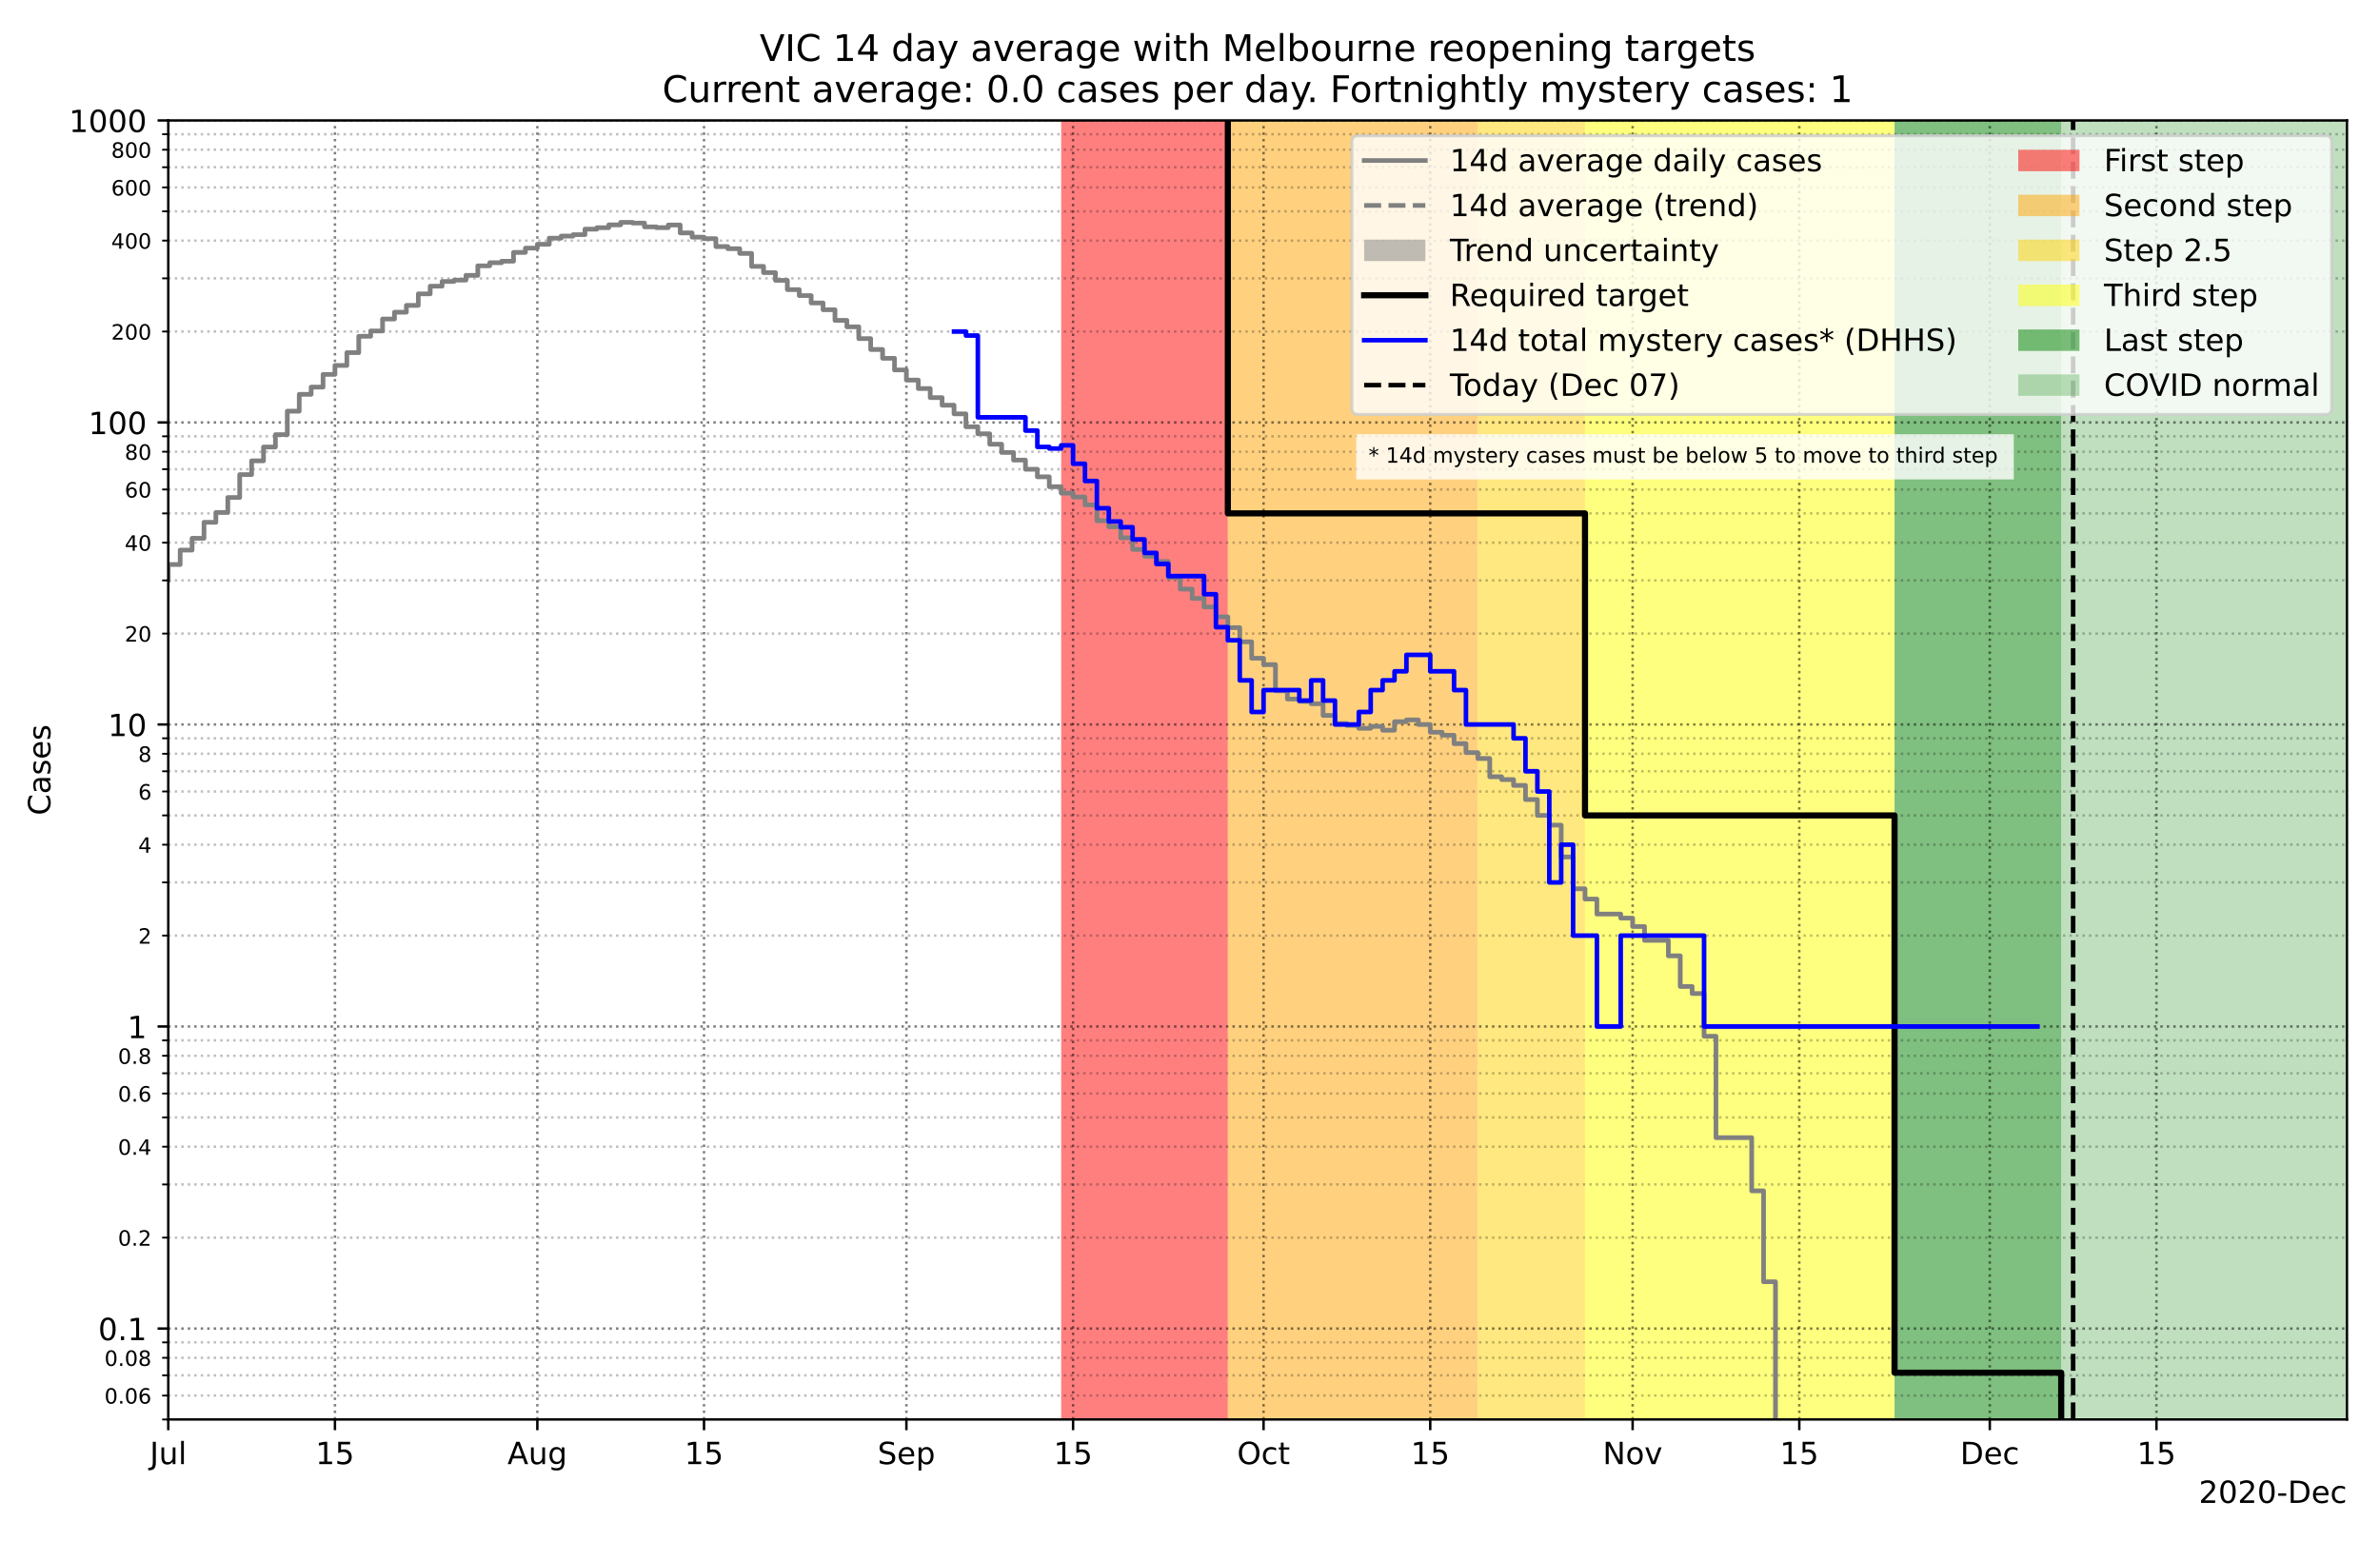 <?xml version="1.0" encoding="utf-8" standalone="no"?>
<!DOCTYPE svg PUBLIC "-//W3C//DTD SVG 1.1//EN"
  "http://www.w3.org/Graphics/SVG/1.1/DTD/svg11.dtd">
<!-- Created with matplotlib (https://matplotlib.org/) -->
<svg height="504pt" version="1.1" viewBox="0 0 777.6 504" width="777.6pt" xmlns="http://www.w3.org/2000/svg" xmlns:xlink="http://www.w3.org/1999/xlink">
 <defs>
  <style type="text/css">*{stroke-linecap:butt;stroke-linejoin:round;}</style>
 </defs>
 <g id="figure_1">
  <g id="patch_1">
   <path d="M 0 504 
L 777.6 504 
L 777.6 0 
L 0 0 
z
" style="fill:#ffffff;"/>
  </g>
  <g id="axes_1">
   <g id="patch_2">
    <path d="M 54.978 463.844 
L 766.8 463.844 
L 766.8 39.355 
L 54.978 39.355 
z
" style="fill:#ffffff;"/>
   </g>
   <g id="PolyCollection_1"/>
   <g id="PolyCollection_2">
    <path clip-path="url(#p77c0975c73)" d="M 401.165 99029.996 
L 346.708 99029.996 
L 346.708 39.355 
L 401.165 39.355 
L 401.165 39.355 
L 401.165 99029.996 
z
" style="fill:#ff0000;fill-opacity:0.5;"/>
   </g>
   <g id="PolyCollection_3">
    <path clip-path="url(#p77c0975c73)" d="M 482.849 99029.996 
L 401.165 99029.996 
L 401.165 39.355 
L 482.849 39.355 
L 482.849 39.355 
L 482.849 99029.996 
z
" style="fill:#ffa500;fill-opacity:0.5;"/>
   </g>
   <g id="PolyCollection_4">
    <path clip-path="url(#p77c0975c73)" d="M 482.849 99029.996 
L 517.857 99029.996 
L 517.857 39.355 
L 482.849 39.355 
L 482.849 39.355 
L 482.849 99029.996 
z
" style="fill:#ffd200;fill-opacity:0.5;"/>
   </g>
   <g id="PolyCollection_5">
    <path clip-path="url(#p77c0975c73)" d="M 618.99 99029.996 
L 517.857 99029.996 
L 517.857 39.355 
L 618.99 39.355 
L 618.99 39.355 
L 618.99 99029.996 
z
" style="fill:#ffff00;fill-opacity:0.5;"/>
   </g>
   <g id="PolyCollection_6">
    <path clip-path="url(#p77c0975c73)" d="M 673.446 99029.996 
L 618.99 99029.996 
L 618.99 39.355 
L 673.446 39.355 
L 673.446 39.355 
L 673.446 99029.996 
z
" style="fill:#008000;fill-opacity:0.5;"/>
   </g>
   <g id="PolyCollection_7">
    <path clip-path="url(#p77c0975c73)" d="M 766.8 99029.996 
L 673.446 99029.996 
L 673.446 39.355 
L 766.8 39.355 
L 766.8 39.355 
L 766.8 99029.996 
z
" style="fill:#008000;fill-opacity:0.25;"/>
   </g>
   <g id="matplotlib.axis_1">
    <g id="xtick_1">
     <g id="line2d_1">
      <path clip-path="url(#p77c0975c73)" d="M 54.978 463.844 
L 54.978 39.355 
" style="fill:none;stroke:#000000;stroke-dasharray:0.8,1.32;stroke-dashoffset:0;stroke-opacity:0.5;stroke-width:0.8;"/>
     </g>
     <g id="line2d_2">
      <defs>
       <path d="M 0 0 
L 0 3.5 
" id="m8df2c1a1df" style="stroke:#000000;stroke-width:0.8;"/>
      </defs>
      <g>
       <use style="stroke:#000000;stroke-width:0.8;" x="54.978" xlink:href="#m8df2c1a1df" y="463.844"/>
      </g>
     </g>
     <g id="text_1">
      <!-- Jul -->
      <g transform="translate(48.945 478.442)scale(0.1 -0.1)">
       <defs>
        <path d="M 9.812 72.906 
L 19.672 72.906 
L 19.672 5.078 
Q 19.672 -8.109 14.672 -14.062 
Q 9.672 -20.016 -1.422 -20.016 
L -5.172 -20.016 
L -5.172 -11.719 
L -2.094 -11.719 
Q 4.438 -11.719 7.125 -8.047 
Q 9.812 -4.391 9.812 5.078 
z
" id="DejaVuSans-74"/>
        <path d="M 8.5 21.578 
L 8.5 54.688 
L 17.484 54.688 
L 17.484 21.922 
Q 17.484 14.156 20.5 10.266 
Q 23.531 6.391 29.594 6.391 
Q 36.859 6.391 41.078 11.031 
Q 45.312 15.672 45.312 23.688 
L 45.312 54.688 
L 54.297 54.688 
L 54.297 0 
L 45.312 0 
L 45.312 8.406 
Q 42.047 3.422 37.719 1 
Q 33.406 -1.422 27.688 -1.422 
Q 18.266 -1.422 13.375 4.438 
Q 8.5 10.297 8.5 21.578 
z
M 31.109 56 
z
" id="DejaVuSans-117"/>
        <path d="M 9.422 75.984 
L 18.406 75.984 
L 18.406 0 
L 9.422 0 
z
" id="DejaVuSans-108"/>
       </defs>
       <use xlink:href="#DejaVuSans-74"/>
       <use x="29.492" xlink:href="#DejaVuSans-117"/>
       <use x="92.871" xlink:href="#DejaVuSans-108"/>
      </g>
     </g>
    </g>
    <g id="xtick_2">
     <g id="line2d_3">
      <path clip-path="url(#p77c0975c73)" d="M 109.434 463.844 
L 109.434 39.355 
" style="fill:none;stroke:#000000;stroke-dasharray:0.8,1.32;stroke-dashoffset:0;stroke-opacity:0.5;stroke-width:0.8;"/>
     </g>
     <g id="line2d_4">
      <g>
       <use style="stroke:#000000;stroke-width:0.8;" x="109.434" xlink:href="#m8df2c1a1df" y="463.844"/>
      </g>
     </g>
     <g id="text_2">
      <!-- 15 -->
      <g transform="translate(103.072 478.442)scale(0.1 -0.1)">
       <defs>
        <path d="M 12.406 8.297 
L 28.516 8.297 
L 28.516 63.922 
L 10.984 60.406 
L 10.984 69.391 
L 28.422 72.906 
L 38.281 72.906 
L 38.281 8.297 
L 54.391 8.297 
L 54.391 0 
L 12.406 0 
z
" id="DejaVuSans-49"/>
        <path d="M 10.797 72.906 
L 49.516 72.906 
L 49.516 64.594 
L 19.828 64.594 
L 19.828 46.734 
Q 21.969 47.469 24.109 47.828 
Q 26.266 48.188 28.422 48.188 
Q 40.625 48.188 47.75 41.5 
Q 54.891 34.812 54.891 23.391 
Q 54.891 11.625 47.562 5.094 
Q 40.234 -1.422 26.906 -1.422 
Q 22.312 -1.422 17.547 -0.641 
Q 12.797 0.141 7.719 1.703 
L 7.719 11.625 
Q 12.109 9.234 16.797 8.062 
Q 21.484 6.891 26.703 6.891 
Q 35.156 6.891 40.078 11.328 
Q 45.016 15.766 45.016 23.391 
Q 45.016 31 40.078 35.438 
Q 35.156 39.891 26.703 39.891 
Q 22.75 39.891 18.812 39.016 
Q 14.891 38.141 10.797 36.281 
z
" id="DejaVuSans-53"/>
       </defs>
       <use xlink:href="#DejaVuSans-49"/>
       <use x="63.623" xlink:href="#DejaVuSans-53"/>
      </g>
     </g>
    </g>
    <g id="xtick_3">
     <g id="line2d_5">
      <path clip-path="url(#p77c0975c73)" d="M 175.56 463.844 
L 175.56 39.355 
" style="fill:none;stroke:#000000;stroke-dasharray:0.8,1.32;stroke-dashoffset:0;stroke-opacity:0.5;stroke-width:0.8;"/>
     </g>
     <g id="line2d_6">
      <g>
       <use style="stroke:#000000;stroke-width:0.8;" x="175.56" xlink:href="#m8df2c1a1df" y="463.844"/>
      </g>
     </g>
     <g id="text_3">
      <!-- Aug -->
      <g transform="translate(165.797 478.442)scale(0.1 -0.1)">
       <defs>
        <path d="M 34.188 63.188 
L 20.797 26.906 
L 47.609 26.906 
z
M 28.609 72.906 
L 39.797 72.906 
L 67.578 0 
L 57.328 0 
L 50.688 18.703 
L 17.828 18.703 
L 11.188 0 
L 0.781 0 
z
" id="DejaVuSans-65"/>
        <path d="M 45.406 27.984 
Q 45.406 37.75 41.375 43.109 
Q 37.359 48.484 30.078 48.484 
Q 22.859 48.484 18.828 43.109 
Q 14.797 37.75 14.797 27.984 
Q 14.797 18.266 18.828 12.891 
Q 22.859 7.516 30.078 7.516 
Q 37.359 7.516 41.375 12.891 
Q 45.406 18.266 45.406 27.984 
z
M 54.391 6.781 
Q 54.391 -7.172 48.188 -13.984 
Q 42 -20.797 29.203 -20.797 
Q 24.469 -20.797 20.266 -20.094 
Q 16.062 -19.391 12.109 -17.922 
L 12.109 -9.188 
Q 16.062 -11.328 19.922 -12.344 
Q 23.781 -13.375 27.781 -13.375 
Q 36.625 -13.375 41.016 -8.766 
Q 45.406 -4.156 45.406 5.172 
L 45.406 9.625 
Q 42.625 4.781 38.281 2.391 
Q 33.938 0 27.875 0 
Q 17.828 0 11.672 7.656 
Q 5.516 15.328 5.516 27.984 
Q 5.516 40.672 11.672 48.328 
Q 17.828 56 27.875 56 
Q 33.938 56 38.281 53.609 
Q 42.625 51.219 45.406 46.391 
L 45.406 54.688 
L 54.391 54.688 
z
" id="DejaVuSans-103"/>
       </defs>
       <use xlink:href="#DejaVuSans-65"/>
       <use x="68.408" xlink:href="#DejaVuSans-117"/>
       <use x="131.787" xlink:href="#DejaVuSans-103"/>
      </g>
     </g>
    </g>
    <g id="xtick_4">
     <g id="line2d_7">
      <path clip-path="url(#p77c0975c73)" d="M 230.016 463.844 
L 230.016 39.355 
" style="fill:none;stroke:#000000;stroke-dasharray:0.8,1.32;stroke-dashoffset:0;stroke-opacity:0.5;stroke-width:0.8;"/>
     </g>
     <g id="line2d_8">
      <g>
       <use style="stroke:#000000;stroke-width:0.8;" x="230.016" xlink:href="#m8df2c1a1df" y="463.844"/>
      </g>
     </g>
     <g id="text_4">
      <!-- 15 -->
      <g transform="translate(223.654 478.442)scale(0.1 -0.1)">
       <use xlink:href="#DejaVuSans-49"/>
       <use x="63.623" xlink:href="#DejaVuSans-53"/>
      </g>
     </g>
    </g>
    <g id="xtick_5">
     <g id="line2d_9">
      <path clip-path="url(#p77c0975c73)" d="M 296.142 463.844 
L 296.142 39.355 
" style="fill:none;stroke:#000000;stroke-dasharray:0.8,1.32;stroke-dashoffset:0;stroke-opacity:0.5;stroke-width:0.8;"/>
     </g>
     <g id="line2d_10">
      <g>
       <use style="stroke:#000000;stroke-width:0.8;" x="296.142" xlink:href="#m8df2c1a1df" y="463.844"/>
      </g>
     </g>
     <g id="text_5">
      <!-- Sep -->
      <g transform="translate(286.717 478.442)scale(0.1 -0.1)">
       <defs>
        <path d="M 53.516 70.516 
L 53.516 60.891 
Q 47.906 63.578 42.922 64.891 
Q 37.938 66.219 33.297 66.219 
Q 25.25 66.219 20.875 63.094 
Q 16.5 59.969 16.5 54.203 
Q 16.5 49.359 19.406 46.891 
Q 22.312 44.438 30.422 42.922 
L 36.375 41.703 
Q 47.406 39.594 52.656 34.297 
Q 57.906 29 57.906 20.125 
Q 57.906 9.516 50.797 4.047 
Q 43.703 -1.422 29.984 -1.422 
Q 24.812 -1.422 18.969 -0.25 
Q 13.141 0.922 6.891 3.219 
L 6.891 13.375 
Q 12.891 10.016 18.656 8.297 
Q 24.422 6.594 29.984 6.594 
Q 38.422 6.594 43.016 9.906 
Q 47.609 13.234 47.609 19.391 
Q 47.609 24.75 44.312 27.781 
Q 41.016 30.812 33.5 32.328 
L 27.484 33.5 
Q 16.453 35.688 11.516 40.375 
Q 6.594 45.062 6.594 53.422 
Q 6.594 63.094 13.406 68.656 
Q 20.219 74.219 32.172 74.219 
Q 37.312 74.219 42.625 73.281 
Q 47.953 72.359 53.516 70.516 
z
" id="DejaVuSans-83"/>
        <path d="M 56.203 29.594 
L 56.203 25.203 
L 14.891 25.203 
Q 15.484 15.922 20.484 11.062 
Q 25.484 6.203 34.422 6.203 
Q 39.594 6.203 44.453 7.469 
Q 49.312 8.734 54.109 11.281 
L 54.109 2.781 
Q 49.266 0.734 44.188 -0.344 
Q 39.109 -1.422 33.891 -1.422 
Q 20.797 -1.422 13.156 6.188 
Q 5.516 13.812 5.516 26.812 
Q 5.516 40.234 12.766 48.109 
Q 20.016 56 32.328 56 
Q 43.359 56 49.781 48.891 
Q 56.203 41.797 56.203 29.594 
z
M 47.219 32.234 
Q 47.125 39.594 43.094 43.984 
Q 39.062 48.391 32.422 48.391 
Q 24.906 48.391 20.391 44.141 
Q 15.875 39.891 15.188 32.172 
z
" id="DejaVuSans-101"/>
        <path d="M 18.109 8.203 
L 18.109 -20.797 
L 9.078 -20.797 
L 9.078 54.688 
L 18.109 54.688 
L 18.109 46.391 
Q 20.953 51.266 25.266 53.625 
Q 29.594 56 35.594 56 
Q 45.562 56 51.781 48.094 
Q 58.016 40.188 58.016 27.297 
Q 58.016 14.406 51.781 6.484 
Q 45.562 -1.422 35.594 -1.422 
Q 29.594 -1.422 25.266 0.953 
Q 20.953 3.328 18.109 8.203 
z
M 48.688 27.297 
Q 48.688 37.203 44.609 42.844 
Q 40.531 48.484 33.406 48.484 
Q 26.266 48.484 22.188 42.844 
Q 18.109 37.203 18.109 27.297 
Q 18.109 17.391 22.188 11.75 
Q 26.266 6.109 33.406 6.109 
Q 40.531 6.109 44.609 11.75 
Q 48.688 17.391 48.688 27.297 
z
" id="DejaVuSans-112"/>
       </defs>
       <use xlink:href="#DejaVuSans-83"/>
       <use x="63.477" xlink:href="#DejaVuSans-101"/>
       <use x="125" xlink:href="#DejaVuSans-112"/>
      </g>
     </g>
    </g>
    <g id="xtick_6">
     <g id="line2d_11">
      <path clip-path="url(#p77c0975c73)" d="M 350.598 463.844 
L 350.598 39.355 
" style="fill:none;stroke:#000000;stroke-dasharray:0.8,1.32;stroke-dashoffset:0;stroke-opacity:0.5;stroke-width:0.8;"/>
     </g>
     <g id="line2d_12">
      <g>
       <use style="stroke:#000000;stroke-width:0.8;" x="350.598" xlink:href="#m8df2c1a1df" y="463.844"/>
      </g>
     </g>
     <g id="text_6">
      <!-- 15 -->
      <g transform="translate(344.236 478.442)scale(0.1 -0.1)">
       <use xlink:href="#DejaVuSans-49"/>
       <use x="63.623" xlink:href="#DejaVuSans-53"/>
      </g>
     </g>
    </g>
    <g id="xtick_7">
     <g id="line2d_13">
      <path clip-path="url(#p77c0975c73)" d="M 412.834 463.844 
L 412.834 39.355 
" style="fill:none;stroke:#000000;stroke-dasharray:0.8,1.32;stroke-dashoffset:0;stroke-opacity:0.5;stroke-width:0.8;"/>
     </g>
     <g id="line2d_14">
      <g>
       <use style="stroke:#000000;stroke-width:0.8;" x="412.834" xlink:href="#m8df2c1a1df" y="463.844"/>
      </g>
     </g>
     <g id="text_7">
      <!-- Oct -->
      <g transform="translate(404.189 478.442)scale(0.1 -0.1)">
       <defs>
        <path d="M 39.406 66.219 
Q 28.656 66.219 22.328 58.203 
Q 16.016 50.203 16.016 36.375 
Q 16.016 22.609 22.328 14.594 
Q 28.656 6.594 39.406 6.594 
Q 50.141 6.594 56.422 14.594 
Q 62.703 22.609 62.703 36.375 
Q 62.703 50.203 56.422 58.203 
Q 50.141 66.219 39.406 66.219 
z
M 39.406 74.219 
Q 54.734 74.219 63.906 63.938 
Q 73.094 53.656 73.094 36.375 
Q 73.094 19.141 63.906 8.859 
Q 54.734 -1.422 39.406 -1.422 
Q 24.031 -1.422 14.812 8.828 
Q 5.609 19.094 5.609 36.375 
Q 5.609 53.656 14.812 63.938 
Q 24.031 74.219 39.406 74.219 
z
" id="DejaVuSans-79"/>
        <path d="M 48.781 52.594 
L 48.781 44.188 
Q 44.969 46.297 41.141 47.344 
Q 37.312 48.391 33.406 48.391 
Q 24.656 48.391 19.812 42.844 
Q 14.984 37.312 14.984 27.297 
Q 14.984 17.281 19.812 11.734 
Q 24.656 6.203 33.406 6.203 
Q 37.312 6.203 41.141 7.25 
Q 44.969 8.297 48.781 10.406 
L 48.781 2.094 
Q 45.016 0.344 40.984 -0.531 
Q 36.969 -1.422 32.422 -1.422 
Q 20.062 -1.422 12.781 6.344 
Q 5.516 14.109 5.516 27.297 
Q 5.516 40.672 12.859 48.328 
Q 20.219 56 33.016 56 
Q 37.156 56 41.109 55.141 
Q 45.062 54.297 48.781 52.594 
z
" id="DejaVuSans-99"/>
        <path d="M 18.312 70.219 
L 18.312 54.688 
L 36.812 54.688 
L 36.812 47.703 
L 18.312 47.703 
L 18.312 18.016 
Q 18.312 11.328 20.141 9.422 
Q 21.969 7.516 27.594 7.516 
L 36.812 7.516 
L 36.812 0 
L 27.594 0 
Q 17.188 0 13.234 3.875 
Q 9.281 7.766 9.281 18.016 
L 9.281 47.703 
L 2.688 47.703 
L 2.688 54.688 
L 9.281 54.688 
L 9.281 70.219 
z
" id="DejaVuSans-116"/>
       </defs>
       <use xlink:href="#DejaVuSans-79"/>
       <use x="78.711" xlink:href="#DejaVuSans-99"/>
       <use x="133.691" xlink:href="#DejaVuSans-116"/>
      </g>
     </g>
    </g>
    <g id="xtick_8">
     <g id="line2d_15">
      <path clip-path="url(#p77c0975c73)" d="M 467.29 463.844 
L 467.29 39.355 
" style="fill:none;stroke:#000000;stroke-dasharray:0.8,1.32;stroke-dashoffset:0;stroke-opacity:0.5;stroke-width:0.8;"/>
     </g>
     <g id="line2d_16">
      <g>
       <use style="stroke:#000000;stroke-width:0.8;" x="467.29" xlink:href="#m8df2c1a1df" y="463.844"/>
      </g>
     </g>
     <g id="text_8">
      <!-- 15 -->
      <g transform="translate(460.928 478.442)scale(0.1 -0.1)">
       <use xlink:href="#DejaVuSans-49"/>
       <use x="63.623" xlink:href="#DejaVuSans-53"/>
      </g>
     </g>
    </g>
    <g id="xtick_9">
     <g id="line2d_17">
      <path clip-path="url(#p77c0975c73)" d="M 533.416 463.844 
L 533.416 39.355 
" style="fill:none;stroke:#000000;stroke-dasharray:0.8,1.32;stroke-dashoffset:0;stroke-opacity:0.5;stroke-width:0.8;"/>
     </g>
     <g id="line2d_18">
      <g>
       <use style="stroke:#000000;stroke-width:0.8;" x="533.416" xlink:href="#m8df2c1a1df" y="463.844"/>
      </g>
     </g>
     <g id="text_9">
      <!-- Nov -->
      <g transform="translate(523.656 478.442)scale(0.1 -0.1)">
       <defs>
        <path d="M 9.812 72.906 
L 23.094 72.906 
L 55.422 11.922 
L 55.422 72.906 
L 64.984 72.906 
L 64.984 0 
L 51.703 0 
L 19.391 60.984 
L 19.391 0 
L 9.812 0 
z
" id="DejaVuSans-78"/>
        <path d="M 30.609 48.391 
Q 23.391 48.391 19.188 42.75 
Q 14.984 37.109 14.984 27.297 
Q 14.984 17.484 19.156 11.844 
Q 23.344 6.203 30.609 6.203 
Q 37.797 6.203 41.984 11.859 
Q 46.188 17.531 46.188 27.297 
Q 46.188 37.016 41.984 42.703 
Q 37.797 48.391 30.609 48.391 
z
M 30.609 56 
Q 42.328 56 49.016 48.375 
Q 55.719 40.766 55.719 27.297 
Q 55.719 13.875 49.016 6.219 
Q 42.328 -1.422 30.609 -1.422 
Q 18.844 -1.422 12.172 6.219 
Q 5.516 13.875 5.516 27.297 
Q 5.516 40.766 12.172 48.375 
Q 18.844 56 30.609 56 
z
" id="DejaVuSans-111"/>
        <path d="M 2.984 54.688 
L 12.5 54.688 
L 29.594 8.797 
L 46.688 54.688 
L 56.203 54.688 
L 35.688 0 
L 23.484 0 
z
" id="DejaVuSans-118"/>
       </defs>
       <use xlink:href="#DejaVuSans-78"/>
       <use x="74.805" xlink:href="#DejaVuSans-111"/>
       <use x="135.986" xlink:href="#DejaVuSans-118"/>
      </g>
     </g>
    </g>
    <g id="xtick_10">
     <g id="line2d_19">
      <path clip-path="url(#p77c0975c73)" d="M 587.872 463.844 
L 587.872 39.355 
" style="fill:none;stroke:#000000;stroke-dasharray:0.8,1.32;stroke-dashoffset:0;stroke-opacity:0.5;stroke-width:0.8;"/>
     </g>
     <g id="line2d_20">
      <g>
       <use style="stroke:#000000;stroke-width:0.8;" x="587.872" xlink:href="#m8df2c1a1df" y="463.844"/>
      </g>
     </g>
     <g id="text_10">
      <!-- 15 -->
      <g transform="translate(581.51 478.442)scale(0.1 -0.1)">
       <use xlink:href="#DejaVuSans-49"/>
       <use x="63.623" xlink:href="#DejaVuSans-53"/>
      </g>
     </g>
    </g>
    <g id="xtick_11">
     <g id="line2d_21">
      <path clip-path="url(#p77c0975c73)" d="M 650.108 463.844 
L 650.108 39.355 
" style="fill:none;stroke:#000000;stroke-dasharray:0.8,1.32;stroke-dashoffset:0;stroke-opacity:0.5;stroke-width:0.8;"/>
     </g>
     <g id="line2d_22">
      <g>
       <use style="stroke:#000000;stroke-width:0.8;" x="650.108" xlink:href="#m8df2c1a1df" y="463.844"/>
      </g>
     </g>
     <g id="text_11">
      <!-- Dec -->
      <g transform="translate(640.432 478.442)scale(0.1 -0.1)">
       <defs>
        <path d="M 19.672 64.797 
L 19.672 8.109 
L 31.594 8.109 
Q 46.688 8.109 53.688 14.938 
Q 60.688 21.781 60.688 36.531 
Q 60.688 51.172 53.688 57.984 
Q 46.688 64.797 31.594 64.797 
z
M 9.812 72.906 
L 30.078 72.906 
Q 51.266 72.906 61.172 64.094 
Q 71.094 55.281 71.094 36.531 
Q 71.094 17.672 61.125 8.828 
Q 51.172 0 30.078 0 
L 9.812 0 
z
" id="DejaVuSans-68"/>
       </defs>
       <use xlink:href="#DejaVuSans-68"/>
       <use x="77.002" xlink:href="#DejaVuSans-101"/>
       <use x="138.525" xlink:href="#DejaVuSans-99"/>
      </g>
     </g>
    </g>
    <g id="xtick_12">
     <g id="line2d_23">
      <path clip-path="url(#p77c0975c73)" d="M 704.564 463.844 
L 704.564 39.355 
" style="fill:none;stroke:#000000;stroke-dasharray:0.8,1.32;stroke-dashoffset:0;stroke-opacity:0.5;stroke-width:0.8;"/>
     </g>
     <g id="line2d_24">
      <g>
       <use style="stroke:#000000;stroke-width:0.8;" x="704.564" xlink:href="#m8df2c1a1df" y="463.844"/>
      </g>
     </g>
     <g id="text_12">
      <!-- 15 -->
      <g transform="translate(698.202 478.442)scale(0.1 -0.1)">
       <use xlink:href="#DejaVuSans-49"/>
       <use x="63.623" xlink:href="#DejaVuSans-53"/>
      </g>
     </g>
    </g>
    <g id="text_13">
     <!-- 2020-Dec -->
     <g transform="translate(718.391 491.12)scale(0.1 -0.1)">
      <defs>
       <path d="M 19.188 8.297 
L 53.609 8.297 
L 53.609 0 
L 7.328 0 
L 7.328 8.297 
Q 12.938 14.109 22.625 23.891 
Q 32.328 33.688 34.812 36.531 
Q 39.547 41.844 41.422 45.531 
Q 43.312 49.219 43.312 52.781 
Q 43.312 58.594 39.234 62.25 
Q 35.156 65.922 28.609 65.922 
Q 23.969 65.922 18.812 64.312 
Q 13.672 62.703 7.812 59.422 
L 7.812 69.391 
Q 13.766 71.781 18.938 73 
Q 24.125 74.219 28.422 74.219 
Q 39.75 74.219 46.484 68.547 
Q 53.219 62.891 53.219 53.422 
Q 53.219 48.922 51.531 44.891 
Q 49.859 40.875 45.406 35.406 
Q 44.188 33.984 37.641 27.219 
Q 31.109 20.453 19.188 8.297 
z
" id="DejaVuSans-50"/>
       <path d="M 31.781 66.406 
Q 24.172 66.406 20.328 58.906 
Q 16.5 51.422 16.5 36.375 
Q 16.5 21.391 20.328 13.891 
Q 24.172 6.391 31.781 6.391 
Q 39.453 6.391 43.281 13.891 
Q 47.125 21.391 47.125 36.375 
Q 47.125 51.422 43.281 58.906 
Q 39.453 66.406 31.781 66.406 
z
M 31.781 74.219 
Q 44.047 74.219 50.516 64.516 
Q 56.984 54.828 56.984 36.375 
Q 56.984 17.969 50.516 8.266 
Q 44.047 -1.422 31.781 -1.422 
Q 19.531 -1.422 13.062 8.266 
Q 6.594 17.969 6.594 36.375 
Q 6.594 54.828 13.062 64.516 
Q 19.531 74.219 31.781 74.219 
z
" id="DejaVuSans-48"/>
       <path d="M 4.891 31.391 
L 31.203 31.391 
L 31.203 23.391 
L 4.891 23.391 
z
" id="DejaVuSans-45"/>
      </defs>
      <use xlink:href="#DejaVuSans-50"/>
      <use x="63.623" xlink:href="#DejaVuSans-48"/>
      <use x="127.246" xlink:href="#DejaVuSans-50"/>
      <use x="190.869" xlink:href="#DejaVuSans-48"/>
      <use x="254.492" xlink:href="#DejaVuSans-45"/>
      <use x="290.576" xlink:href="#DejaVuSans-68"/>
      <use x="367.578" xlink:href="#DejaVuSans-101"/>
      <use x="429.102" xlink:href="#DejaVuSans-99"/>
     </g>
    </g>
   </g>
   <g id="matplotlib.axis_2">
    <g id="ytick_1">
     <g id="line2d_25">
      <path clip-path="url(#p77c0975c73)" d="M 54.978 434.134 
L 766.8 434.134 
" style="fill:none;stroke:#000000;stroke-dasharray:0.8,1.32;stroke-dashoffset:0;stroke-opacity:0.5;stroke-width:0.8;"/>
     </g>
     <g id="line2d_26">
      <defs>
       <path d="M 0 0 
L -3.5 0 
" id="m78f682171d" style="stroke:#000000;stroke-width:0.8;"/>
      </defs>
      <g>
       <use style="stroke:#000000;stroke-width:0.8;" x="54.978" xlink:href="#m78f682171d" y="434.134"/>
      </g>
     </g>
     <g id="text_14">
      <!-- 0.1 -->
      <g transform="translate(32.075 437.933)scale(0.1 -0.1)">
       <defs>
        <path d="M 10.688 12.406 
L 21 12.406 
L 21 0 
L 10.688 0 
z
" id="DejaVuSans-46"/>
       </defs>
       <use xlink:href="#DejaVuSans-48"/>
       <use x="63.623" xlink:href="#DejaVuSans-46"/>
       <use x="95.41" xlink:href="#DejaVuSans-49"/>
      </g>
     </g>
    </g>
    <g id="ytick_2">
     <g id="line2d_27">
      <path clip-path="url(#p77c0975c73)" d="M 54.978 335.439 
L 766.8 335.439 
" style="fill:none;stroke:#000000;stroke-dasharray:0.8,1.32;stroke-dashoffset:0;stroke-opacity:0.5;stroke-width:0.8;"/>
     </g>
     <g id="line2d_28">
      <g>
       <use style="stroke:#000000;stroke-width:0.8;" x="54.978" xlink:href="#m78f682171d" y="335.439"/>
      </g>
     </g>
     <g id="text_15">
      <!-- 1 -->
      <g transform="translate(41.616 339.238)scale(0.1 -0.1)">
       <use xlink:href="#DejaVuSans-49"/>
      </g>
     </g>
    </g>
    <g id="ytick_3">
     <g id="line2d_29">
      <path clip-path="url(#p77c0975c73)" d="M 54.978 236.745 
L 766.8 236.745 
" style="fill:none;stroke:#000000;stroke-dasharray:0.8,1.32;stroke-dashoffset:0;stroke-opacity:0.5;stroke-width:0.8;"/>
     </g>
     <g id="line2d_30">
      <g>
       <use style="stroke:#000000;stroke-width:0.8;" x="54.978" xlink:href="#m78f682171d" y="236.745"/>
      </g>
     </g>
     <g id="text_16">
      <!-- 10 -->
      <g transform="translate(35.253 240.544)scale(0.1 -0.1)">
       <use xlink:href="#DejaVuSans-49"/>
       <use x="63.623" xlink:href="#DejaVuSans-48"/>
      </g>
     </g>
    </g>
    <g id="ytick_4">
     <g id="line2d_31">
      <path clip-path="url(#p77c0975c73)" d="M 54.978 138.05 
L 766.8 138.05 
" style="fill:none;stroke:#000000;stroke-dasharray:0.8,1.32;stroke-dashoffset:0;stroke-opacity:0.5;stroke-width:0.8;"/>
     </g>
     <g id="line2d_32">
      <g>
       <use style="stroke:#000000;stroke-width:0.8;" x="54.978" xlink:href="#m78f682171d" y="138.05"/>
      </g>
     </g>
     <g id="text_17">
      <!-- 100 -->
      <g transform="translate(28.891 141.849)scale(0.1 -0.1)">
       <use xlink:href="#DejaVuSans-49"/>
       <use x="63.623" xlink:href="#DejaVuSans-48"/>
       <use x="127.246" xlink:href="#DejaVuSans-48"/>
      </g>
     </g>
    </g>
    <g id="ytick_5">
     <g id="line2d_33">
      <path clip-path="url(#p77c0975c73)" d="M 54.978 39.355 
L 766.8 39.355 
" style="fill:none;stroke:#000000;stroke-dasharray:0.8,1.32;stroke-dashoffset:0;stroke-opacity:0.5;stroke-width:0.8;"/>
     </g>
     <g id="line2d_34">
      <g>
       <use style="stroke:#000000;stroke-width:0.8;" x="54.978" xlink:href="#m78f682171d" y="39.355"/>
      </g>
     </g>
     <g id="text_18">
      <!-- 1000 -->
      <g transform="translate(22.528 43.155)scale(0.1 -0.1)">
       <use xlink:href="#DejaVuSans-49"/>
       <use x="63.623" xlink:href="#DejaVuSans-48"/>
       <use x="127.246" xlink:href="#DejaVuSans-48"/>
       <use x="190.869" xlink:href="#DejaVuSans-48"/>
      </g>
     </g>
    </g>
    <g id="ytick_6">
     <g id="line2d_35">
      <path clip-path="url(#p77c0975c73)" d="M 54.978 463.844 
L 766.8 463.844 
" style="fill:none;stroke:#000000;stroke-dasharray:0.8,1.32;stroke-dashoffset:0;stroke-opacity:0.25;stroke-width:0.8;"/>
     </g>
     <g id="line2d_36">
      <defs>
       <path d="M 0 0 
L -2 0 
" id="m97e15cdc0a" style="stroke:#000000;stroke-width:0.6;"/>
      </defs>
      <g>
       <use style="stroke:#000000;stroke-width:0.6;" x="54.978" xlink:href="#m97e15cdc0a" y="463.844"/>
      </g>
     </g>
    </g>
    <g id="ytick_7">
     <g id="line2d_37">
      <path clip-path="url(#p77c0975c73)" d="M 54.978 456.029 
L 766.8 456.029 
" style="fill:none;stroke:#000000;stroke-dasharray:0.8,1.32;stroke-dashoffset:0;stroke-opacity:0.25;stroke-width:0.8;"/>
     </g>
     <g id="line2d_38">
      <g>
       <use style="stroke:#000000;stroke-width:0.6;" x="54.978" xlink:href="#m97e15cdc0a" y="456.029"/>
      </g>
     </g>
     <g id="text_19">
      <!-- 0.06 -->
      <g transform="translate(34.126 458.666)scale(0.069 -0.069)">
       <defs>
        <path d="M 33.016 40.375 
Q 26.375 40.375 22.484 35.828 
Q 18.609 31.297 18.609 23.391 
Q 18.609 15.531 22.484 10.953 
Q 26.375 6.391 33.016 6.391 
Q 39.656 6.391 43.531 10.953 
Q 47.406 15.531 47.406 23.391 
Q 47.406 31.297 43.531 35.828 
Q 39.656 40.375 33.016 40.375 
z
M 52.594 71.297 
L 52.594 62.312 
Q 48.875 64.062 45.094 64.984 
Q 41.312 65.922 37.594 65.922 
Q 27.828 65.922 22.672 59.328 
Q 17.531 52.734 16.797 39.406 
Q 19.672 43.656 24.016 45.922 
Q 28.375 48.188 33.594 48.188 
Q 44.578 48.188 50.953 41.516 
Q 57.328 34.859 57.328 23.391 
Q 57.328 12.156 50.688 5.359 
Q 44.047 -1.422 33.016 -1.422 
Q 20.359 -1.422 13.672 8.266 
Q 6.984 17.969 6.984 36.375 
Q 6.984 53.656 15.188 63.938 
Q 23.391 74.219 37.203 74.219 
Q 40.922 74.219 44.703 73.484 
Q 48.484 72.75 52.594 71.297 
z
" id="DejaVuSans-54"/>
       </defs>
       <use xlink:href="#DejaVuSans-48"/>
       <use x="63.623" xlink:href="#DejaVuSans-46"/>
       <use x="95.41" xlink:href="#DejaVuSans-48"/>
       <use x="159.033" xlink:href="#DejaVuSans-54"/>
      </g>
     </g>
    </g>
    <g id="ytick_8">
     <g id="line2d_39">
      <path clip-path="url(#p77c0975c73)" d="M 54.978 449.422 
L 766.8 449.422 
" style="fill:none;stroke:#000000;stroke-dasharray:0.8,1.32;stroke-dashoffset:0;stroke-opacity:0.25;stroke-width:0.8;"/>
     </g>
     <g id="line2d_40">
      <g>
       <use style="stroke:#000000;stroke-width:0.6;" x="54.978" xlink:href="#m97e15cdc0a" y="449.422"/>
      </g>
     </g>
    </g>
    <g id="ytick_9">
     <g id="line2d_41">
      <path clip-path="url(#p77c0975c73)" d="M 54.978 443.698 
L 766.8 443.698 
" style="fill:none;stroke:#000000;stroke-dasharray:0.8,1.32;stroke-dashoffset:0;stroke-opacity:0.25;stroke-width:0.8;"/>
     </g>
     <g id="line2d_42">
      <g>
       <use style="stroke:#000000;stroke-width:0.6;" x="54.978" xlink:href="#m97e15cdc0a" y="443.698"/>
      </g>
     </g>
     <g id="text_20">
      <!-- 0.08 -->
      <g transform="translate(34.126 446.335)scale(0.069 -0.069)">
       <defs>
        <path d="M 31.781 34.625 
Q 24.75 34.625 20.719 30.859 
Q 16.703 27.094 16.703 20.516 
Q 16.703 13.922 20.719 10.156 
Q 24.75 6.391 31.781 6.391 
Q 38.812 6.391 42.859 10.172 
Q 46.922 13.969 46.922 20.516 
Q 46.922 27.094 42.891 30.859 
Q 38.875 34.625 31.781 34.625 
z
M 21.922 38.812 
Q 15.578 40.375 12.031 44.719 
Q 8.5 49.078 8.5 55.328 
Q 8.5 64.062 14.719 69.141 
Q 20.953 74.219 31.781 74.219 
Q 42.672 74.219 48.875 69.141 
Q 55.078 64.062 55.078 55.328 
Q 55.078 49.078 51.531 44.719 
Q 48 40.375 41.703 38.812 
Q 48.828 37.156 52.797 32.312 
Q 56.781 27.484 56.781 20.516 
Q 56.781 9.906 50.312 4.234 
Q 43.844 -1.422 31.781 -1.422 
Q 19.734 -1.422 13.25 4.234 
Q 6.781 9.906 6.781 20.516 
Q 6.781 27.484 10.781 32.312 
Q 14.797 37.156 21.922 38.812 
z
M 18.312 54.391 
Q 18.312 48.734 21.844 45.562 
Q 25.391 42.391 31.781 42.391 
Q 38.141 42.391 41.719 45.562 
Q 45.312 48.734 45.312 54.391 
Q 45.312 60.062 41.719 63.234 
Q 38.141 66.406 31.781 66.406 
Q 25.391 66.406 21.844 63.234 
Q 18.312 60.062 18.312 54.391 
z
" id="DejaVuSans-56"/>
       </defs>
       <use xlink:href="#DejaVuSans-48"/>
       <use x="63.623" xlink:href="#DejaVuSans-46"/>
       <use x="95.41" xlink:href="#DejaVuSans-48"/>
       <use x="159.033" xlink:href="#DejaVuSans-56"/>
      </g>
     </g>
    </g>
    <g id="ytick_10">
     <g id="line2d_43">
      <path clip-path="url(#p77c0975c73)" d="M 54.978 438.65 
L 766.8 438.65 
" style="fill:none;stroke:#000000;stroke-dasharray:0.8,1.32;stroke-dashoffset:0;stroke-opacity:0.25;stroke-width:0.8;"/>
     </g>
     <g id="line2d_44">
      <g>
       <use style="stroke:#000000;stroke-width:0.6;" x="54.978" xlink:href="#m97e15cdc0a" y="438.65"/>
      </g>
     </g>
    </g>
    <g id="ytick_11">
     <g id="line2d_45">
      <path clip-path="url(#p77c0975c73)" d="M 54.978 404.424 
L 766.8 404.424 
" style="fill:none;stroke:#000000;stroke-dasharray:0.8,1.32;stroke-dashoffset:0;stroke-opacity:0.25;stroke-width:0.8;"/>
     </g>
     <g id="line2d_46">
      <g>
       <use style="stroke:#000000;stroke-width:0.6;" x="54.978" xlink:href="#m97e15cdc0a" y="404.424"/>
      </g>
     </g>
     <g id="text_21">
      <!-- 0.2 -->
      <g transform="translate(38.541 407.06)scale(0.069 -0.069)">
       <use xlink:href="#DejaVuSans-48"/>
       <use x="63.623" xlink:href="#DejaVuSans-46"/>
       <use x="95.41" xlink:href="#DejaVuSans-50"/>
      </g>
     </g>
    </g>
    <g id="ytick_12">
     <g id="line2d_47">
      <path clip-path="url(#p77c0975c73)" d="M 54.978 387.044 
L 766.8 387.044 
" style="fill:none;stroke:#000000;stroke-dasharray:0.8,1.32;stroke-dashoffset:0;stroke-opacity:0.25;stroke-width:0.8;"/>
     </g>
     <g id="line2d_48">
      <g>
       <use style="stroke:#000000;stroke-width:0.6;" x="54.978" xlink:href="#m97e15cdc0a" y="387.044"/>
      </g>
     </g>
    </g>
    <g id="ytick_13">
     <g id="line2d_49">
      <path clip-path="url(#p77c0975c73)" d="M 54.978 374.714 
L 766.8 374.714 
" style="fill:none;stroke:#000000;stroke-dasharray:0.8,1.32;stroke-dashoffset:0;stroke-opacity:0.25;stroke-width:0.8;"/>
     </g>
     <g id="line2d_50">
      <g>
       <use style="stroke:#000000;stroke-width:0.6;" x="54.978" xlink:href="#m97e15cdc0a" y="374.714"/>
      </g>
     </g>
     <g id="text_22">
      <!-- 0.4 -->
      <g transform="translate(38.541 377.35)scale(0.069 -0.069)">
       <defs>
        <path d="M 37.797 64.312 
L 12.891 25.391 
L 37.797 25.391 
z
M 35.203 72.906 
L 47.609 72.906 
L 47.609 25.391 
L 58.016 25.391 
L 58.016 17.188 
L 47.609 17.188 
L 47.609 0 
L 37.797 0 
L 37.797 17.188 
L 4.891 17.188 
L 4.891 26.703 
z
" id="DejaVuSans-52"/>
       </defs>
       <use xlink:href="#DejaVuSans-48"/>
       <use x="63.623" xlink:href="#DejaVuSans-46"/>
       <use x="95.41" xlink:href="#DejaVuSans-52"/>
      </g>
     </g>
    </g>
    <g id="ytick_14">
     <g id="line2d_51">
      <path clip-path="url(#p77c0975c73)" d="M 54.978 365.149 
L 766.8 365.149 
" style="fill:none;stroke:#000000;stroke-dasharray:0.8,1.32;stroke-dashoffset:0;stroke-opacity:0.25;stroke-width:0.8;"/>
     </g>
     <g id="line2d_52">
      <g>
       <use style="stroke:#000000;stroke-width:0.6;" x="54.978" xlink:href="#m97e15cdc0a" y="365.149"/>
      </g>
     </g>
    </g>
    <g id="ytick_15">
     <g id="line2d_53">
      <path clip-path="url(#p77c0975c73)" d="M 54.978 357.334 
L 766.8 357.334 
" style="fill:none;stroke:#000000;stroke-dasharray:0.8,1.32;stroke-dashoffset:0;stroke-opacity:0.25;stroke-width:0.8;"/>
     </g>
     <g id="line2d_54">
      <g>
       <use style="stroke:#000000;stroke-width:0.6;" x="54.978" xlink:href="#m97e15cdc0a" y="357.334"/>
      </g>
     </g>
     <g id="text_23">
      <!-- 0.6 -->
      <g transform="translate(38.541 359.971)scale(0.069 -0.069)">
       <use xlink:href="#DejaVuSans-48"/>
       <use x="63.623" xlink:href="#DejaVuSans-46"/>
       <use x="95.41" xlink:href="#DejaVuSans-54"/>
      </g>
     </g>
    </g>
    <g id="ytick_16">
     <g id="line2d_55">
      <path clip-path="url(#p77c0975c73)" d="M 54.978 350.727 
L 766.8 350.727 
" style="fill:none;stroke:#000000;stroke-dasharray:0.8,1.32;stroke-dashoffset:0;stroke-opacity:0.25;stroke-width:0.8;"/>
     </g>
     <g id="line2d_56">
      <g>
       <use style="stroke:#000000;stroke-width:0.6;" x="54.978" xlink:href="#m97e15cdc0a" y="350.727"/>
      </g>
     </g>
    </g>
    <g id="ytick_17">
     <g id="line2d_57">
      <path clip-path="url(#p77c0975c73)" d="M 54.978 345.004 
L 766.8 345.004 
" style="fill:none;stroke:#000000;stroke-dasharray:0.8,1.32;stroke-dashoffset:0;stroke-opacity:0.25;stroke-width:0.8;"/>
     </g>
     <g id="line2d_58">
      <g>
       <use style="stroke:#000000;stroke-width:0.6;" x="54.978" xlink:href="#m97e15cdc0a" y="345.004"/>
      </g>
     </g>
     <g id="text_24">
      <!-- 0.8 -->
      <g transform="translate(38.541 347.64)scale(0.069 -0.069)">
       <use xlink:href="#DejaVuSans-48"/>
       <use x="63.623" xlink:href="#DejaVuSans-46"/>
       <use x="95.41" xlink:href="#DejaVuSans-56"/>
      </g>
     </g>
    </g>
    <g id="ytick_18">
     <g id="line2d_59">
      <path clip-path="url(#p77c0975c73)" d="M 54.978 339.955 
L 766.8 339.955 
" style="fill:none;stroke:#000000;stroke-dasharray:0.8,1.32;stroke-dashoffset:0;stroke-opacity:0.25;stroke-width:0.8;"/>
     </g>
     <g id="line2d_60">
      <g>
       <use style="stroke:#000000;stroke-width:0.6;" x="54.978" xlink:href="#m97e15cdc0a" y="339.955"/>
      </g>
     </g>
    </g>
    <g id="ytick_19">
     <g id="line2d_61">
      <path clip-path="url(#p77c0975c73)" d="M 54.978 305.729 
L 766.8 305.729 
" style="fill:none;stroke:#000000;stroke-dasharray:0.8,1.32;stroke-dashoffset:0;stroke-opacity:0.25;stroke-width:0.8;"/>
     </g>
     <g id="line2d_62">
      <g>
       <use style="stroke:#000000;stroke-width:0.6;" x="54.978" xlink:href="#m97e15cdc0a" y="305.729"/>
      </g>
     </g>
     <g id="text_25">
      <!-- 2 -->
      <g transform="translate(45.163 308.366)scale(0.069 -0.069)">
       <use xlink:href="#DejaVuSans-50"/>
      </g>
     </g>
    </g>
    <g id="ytick_20">
     <g id="line2d_63">
      <path clip-path="url(#p77c0975c73)" d="M 54.978 288.35 
L 766.8 288.35 
" style="fill:none;stroke:#000000;stroke-dasharray:0.8,1.32;stroke-dashoffset:0;stroke-opacity:0.25;stroke-width:0.8;"/>
     </g>
     <g id="line2d_64">
      <g>
       <use style="stroke:#000000;stroke-width:0.6;" x="54.978" xlink:href="#m97e15cdc0a" y="288.35"/>
      </g>
     </g>
    </g>
    <g id="ytick_21">
     <g id="line2d_65">
      <path clip-path="url(#p77c0975c73)" d="M 54.978 276.019 
L 766.8 276.019 
" style="fill:none;stroke:#000000;stroke-dasharray:0.8,1.32;stroke-dashoffset:0;stroke-opacity:0.25;stroke-width:0.8;"/>
     </g>
     <g id="line2d_66">
      <g>
       <use style="stroke:#000000;stroke-width:0.6;" x="54.978" xlink:href="#m97e15cdc0a" y="276.019"/>
      </g>
     </g>
     <g id="text_26">
      <!-- 4 -->
      <g transform="translate(45.163 278.656)scale(0.069 -0.069)">
       <use xlink:href="#DejaVuSans-52"/>
      </g>
     </g>
    </g>
    <g id="ytick_22">
     <g id="line2d_67">
      <path clip-path="url(#p77c0975c73)" d="M 54.978 266.455 
L 766.8 266.455 
" style="fill:none;stroke:#000000;stroke-dasharray:0.8,1.32;stroke-dashoffset:0;stroke-opacity:0.25;stroke-width:0.8;"/>
     </g>
     <g id="line2d_68">
      <g>
       <use style="stroke:#000000;stroke-width:0.6;" x="54.978" xlink:href="#m97e15cdc0a" y="266.455"/>
      </g>
     </g>
    </g>
    <g id="ytick_23">
     <g id="line2d_69">
      <path clip-path="url(#p77c0975c73)" d="M 54.978 258.64 
L 766.8 258.64 
" style="fill:none;stroke:#000000;stroke-dasharray:0.8,1.32;stroke-dashoffset:0;stroke-opacity:0.25;stroke-width:0.8;"/>
     </g>
     <g id="line2d_70">
      <g>
       <use style="stroke:#000000;stroke-width:0.6;" x="54.978" xlink:href="#m97e15cdc0a" y="258.64"/>
      </g>
     </g>
     <g id="text_27">
      <!-- 6 -->
      <g transform="translate(45.163 261.277)scale(0.069 -0.069)">
       <use xlink:href="#DejaVuSans-54"/>
      </g>
     </g>
    </g>
    <g id="ytick_24">
     <g id="line2d_71">
      <path clip-path="url(#p77c0975c73)" d="M 54.978 252.033 
L 766.8 252.033 
" style="fill:none;stroke:#000000;stroke-dasharray:0.8,1.32;stroke-dashoffset:0;stroke-opacity:0.25;stroke-width:0.8;"/>
     </g>
     <g id="line2d_72">
      <g>
       <use style="stroke:#000000;stroke-width:0.6;" x="54.978" xlink:href="#m97e15cdc0a" y="252.033"/>
      </g>
     </g>
    </g>
    <g id="ytick_25">
     <g id="line2d_73">
      <path clip-path="url(#p77c0975c73)" d="M 54.978 246.309 
L 766.8 246.309 
" style="fill:none;stroke:#000000;stroke-dasharray:0.8,1.32;stroke-dashoffset:0;stroke-opacity:0.25;stroke-width:0.8;"/>
     </g>
     <g id="line2d_74">
      <g>
       <use style="stroke:#000000;stroke-width:0.6;" x="54.978" xlink:href="#m97e15cdc0a" y="246.309"/>
      </g>
     </g>
     <g id="text_28">
      <!-- 8 -->
      <g transform="translate(45.163 248.946)scale(0.069 -0.069)">
       <use xlink:href="#DejaVuSans-56"/>
      </g>
     </g>
    </g>
    <g id="ytick_26">
     <g id="line2d_75">
      <path clip-path="url(#p77c0975c73)" d="M 54.978 241.261 
L 766.8 241.261 
" style="fill:none;stroke:#000000;stroke-dasharray:0.8,1.32;stroke-dashoffset:0;stroke-opacity:0.25;stroke-width:0.8;"/>
     </g>
     <g id="line2d_76">
      <g>
       <use style="stroke:#000000;stroke-width:0.6;" x="54.978" xlink:href="#m97e15cdc0a" y="241.261"/>
      </g>
     </g>
    </g>
    <g id="ytick_27">
     <g id="line2d_77">
      <path clip-path="url(#p77c0975c73)" d="M 54.978 207.035 
L 766.8 207.035 
" style="fill:none;stroke:#000000;stroke-dasharray:0.8,1.32;stroke-dashoffset:0;stroke-opacity:0.25;stroke-width:0.8;"/>
     </g>
     <g id="line2d_78">
      <g>
       <use style="stroke:#000000;stroke-width:0.6;" x="54.978" xlink:href="#m97e15cdc0a" y="207.035"/>
      </g>
     </g>
     <g id="text_29">
      <!-- 20 -->
      <g transform="translate(40.747 209.671)scale(0.069 -0.069)">
       <use xlink:href="#DejaVuSans-50"/>
       <use x="63.623" xlink:href="#DejaVuSans-48"/>
      </g>
     </g>
    </g>
    <g id="ytick_28">
     <g id="line2d_79">
      <path clip-path="url(#p77c0975c73)" d="M 54.978 189.655 
L 766.8 189.655 
" style="fill:none;stroke:#000000;stroke-dasharray:0.8,1.32;stroke-dashoffset:0;stroke-opacity:0.25;stroke-width:0.8;"/>
     </g>
     <g id="line2d_80">
      <g>
       <use style="stroke:#000000;stroke-width:0.6;" x="54.978" xlink:href="#m97e15cdc0a" y="189.655"/>
      </g>
     </g>
    </g>
    <g id="ytick_29">
     <g id="line2d_81">
      <path clip-path="url(#p77c0975c73)" d="M 54.978 177.325 
L 766.8 177.325 
" style="fill:none;stroke:#000000;stroke-dasharray:0.8,1.32;stroke-dashoffset:0;stroke-opacity:0.25;stroke-width:0.8;"/>
     </g>
     <g id="line2d_82">
      <g>
       <use style="stroke:#000000;stroke-width:0.6;" x="54.978" xlink:href="#m97e15cdc0a" y="177.325"/>
      </g>
     </g>
     <g id="text_30">
      <!-- 40 -->
      <g transform="translate(40.747 179.961)scale(0.069 -0.069)">
       <use xlink:href="#DejaVuSans-52"/>
       <use x="63.623" xlink:href="#DejaVuSans-48"/>
      </g>
     </g>
    </g>
    <g id="ytick_30">
     <g id="line2d_83">
      <path clip-path="url(#p77c0975c73)" d="M 54.978 167.76 
L 766.8 167.76 
" style="fill:none;stroke:#000000;stroke-dasharray:0.8,1.32;stroke-dashoffset:0;stroke-opacity:0.25;stroke-width:0.8;"/>
     </g>
     <g id="line2d_84">
      <g>
       <use style="stroke:#000000;stroke-width:0.6;" x="54.978" xlink:href="#m97e15cdc0a" y="167.76"/>
      </g>
     </g>
    </g>
    <g id="ytick_31">
     <g id="line2d_85">
      <path clip-path="url(#p77c0975c73)" d="M 54.978 159.945 
L 766.8 159.945 
" style="fill:none;stroke:#000000;stroke-dasharray:0.8,1.32;stroke-dashoffset:0;stroke-opacity:0.25;stroke-width:0.8;"/>
     </g>
     <g id="line2d_86">
      <g>
       <use style="stroke:#000000;stroke-width:0.6;" x="54.978" xlink:href="#m97e15cdc0a" y="159.945"/>
      </g>
     </g>
     <g id="text_31">
      <!-- 60 -->
      <g transform="translate(40.747 162.582)scale(0.069 -0.069)">
       <use xlink:href="#DejaVuSans-54"/>
       <use x="63.623" xlink:href="#DejaVuSans-48"/>
      </g>
     </g>
    </g>
    <g id="ytick_32">
     <g id="line2d_87">
      <path clip-path="url(#p77c0975c73)" d="M 54.978 153.338 
L 766.8 153.338 
" style="fill:none;stroke:#000000;stroke-dasharray:0.8,1.32;stroke-dashoffset:0;stroke-opacity:0.25;stroke-width:0.8;"/>
     </g>
     <g id="line2d_88">
      <g>
       <use style="stroke:#000000;stroke-width:0.6;" x="54.978" xlink:href="#m97e15cdc0a" y="153.338"/>
      </g>
     </g>
    </g>
    <g id="ytick_33">
     <g id="line2d_89">
      <path clip-path="url(#p77c0975c73)" d="M 54.978 147.615 
L 766.8 147.615 
" style="fill:none;stroke:#000000;stroke-dasharray:0.8,1.32;stroke-dashoffset:0;stroke-opacity:0.25;stroke-width:0.8;"/>
     </g>
     <g id="line2d_90">
      <g>
       <use style="stroke:#000000;stroke-width:0.6;" x="54.978" xlink:href="#m97e15cdc0a" y="147.615"/>
      </g>
     </g>
     <g id="text_32">
      <!-- 80 -->
      <g transform="translate(40.747 150.251)scale(0.069 -0.069)">
       <use xlink:href="#DejaVuSans-56"/>
       <use x="63.623" xlink:href="#DejaVuSans-48"/>
      </g>
     </g>
    </g>
    <g id="ytick_34">
     <g id="line2d_91">
      <path clip-path="url(#p77c0975c73)" d="M 54.978 142.566 
L 766.8 142.566 
" style="fill:none;stroke:#000000;stroke-dasharray:0.8,1.32;stroke-dashoffset:0;stroke-opacity:0.25;stroke-width:0.8;"/>
     </g>
     <g id="line2d_92">
      <g>
       <use style="stroke:#000000;stroke-width:0.6;" x="54.978" xlink:href="#m97e15cdc0a" y="142.566"/>
      </g>
     </g>
    </g>
    <g id="ytick_35">
     <g id="line2d_93">
      <path clip-path="url(#p77c0975c73)" d="M 54.978 108.34 
L 766.8 108.34 
" style="fill:none;stroke:#000000;stroke-dasharray:0.8,1.32;stroke-dashoffset:0;stroke-opacity:0.25;stroke-width:0.8;"/>
     </g>
     <g id="line2d_94">
      <g>
       <use style="stroke:#000000;stroke-width:0.6;" x="54.978" xlink:href="#m97e15cdc0a" y="108.34"/>
      </g>
     </g>
     <g id="text_33">
      <!-- 200 -->
      <g transform="translate(36.331 110.977)scale(0.069 -0.069)">
       <use xlink:href="#DejaVuSans-50"/>
       <use x="63.623" xlink:href="#DejaVuSans-48"/>
       <use x="127.246" xlink:href="#DejaVuSans-48"/>
      </g>
     </g>
    </g>
    <g id="ytick_36">
     <g id="line2d_95">
      <path clip-path="url(#p77c0975c73)" d="M 54.978 90.961 
L 766.8 90.961 
" style="fill:none;stroke:#000000;stroke-dasharray:0.8,1.32;stroke-dashoffset:0;stroke-opacity:0.25;stroke-width:0.8;"/>
     </g>
     <g id="line2d_96">
      <g>
       <use style="stroke:#000000;stroke-width:0.6;" x="54.978" xlink:href="#m97e15cdc0a" y="90.961"/>
      </g>
     </g>
    </g>
    <g id="ytick_37">
     <g id="line2d_97">
      <path clip-path="url(#p77c0975c73)" d="M 54.978 78.63 
L 766.8 78.63 
" style="fill:none;stroke:#000000;stroke-dasharray:0.8,1.32;stroke-dashoffset:0;stroke-opacity:0.25;stroke-width:0.8;"/>
     </g>
     <g id="line2d_98">
      <g>
       <use style="stroke:#000000;stroke-width:0.6;" x="54.978" xlink:href="#m97e15cdc0a" y="78.63"/>
      </g>
     </g>
     <g id="text_34">
      <!-- 400 -->
      <g transform="translate(36.331 81.267)scale(0.069 -0.069)">
       <use xlink:href="#DejaVuSans-52"/>
       <use x="63.623" xlink:href="#DejaVuSans-48"/>
       <use x="127.246" xlink:href="#DejaVuSans-48"/>
      </g>
     </g>
    </g>
    <g id="ytick_38">
     <g id="line2d_99">
      <path clip-path="url(#p77c0975c73)" d="M 54.978 69.066 
L 766.8 69.066 
" style="fill:none;stroke:#000000;stroke-dasharray:0.8,1.32;stroke-dashoffset:0;stroke-opacity:0.25;stroke-width:0.8;"/>
     </g>
     <g id="line2d_100">
      <g>
       <use style="stroke:#000000;stroke-width:0.6;" x="54.978" xlink:href="#m97e15cdc0a" y="69.066"/>
      </g>
     </g>
    </g>
    <g id="ytick_39">
     <g id="line2d_101">
      <path clip-path="url(#p77c0975c73)" d="M 54.978 61.251 
L 766.8 61.251 
" style="fill:none;stroke:#000000;stroke-dasharray:0.8,1.32;stroke-dashoffset:0;stroke-opacity:0.25;stroke-width:0.8;"/>
     </g>
     <g id="line2d_102">
      <g>
       <use style="stroke:#000000;stroke-width:0.6;" x="54.978" xlink:href="#m97e15cdc0a" y="61.251"/>
      </g>
     </g>
     <g id="text_35">
      <!-- 600 -->
      <g transform="translate(36.331 63.887)scale(0.069 -0.069)">
       <use xlink:href="#DejaVuSans-54"/>
       <use x="63.623" xlink:href="#DejaVuSans-48"/>
       <use x="127.246" xlink:href="#DejaVuSans-48"/>
      </g>
     </g>
    </g>
    <g id="ytick_40">
     <g id="line2d_103">
      <path clip-path="url(#p77c0975c73)" d="M 54.978 54.643 
L 766.8 54.643 
" style="fill:none;stroke:#000000;stroke-dasharray:0.8,1.32;stroke-dashoffset:0;stroke-opacity:0.25;stroke-width:0.8;"/>
     </g>
     <g id="line2d_104">
      <g>
       <use style="stroke:#000000;stroke-width:0.6;" x="54.978" xlink:href="#m97e15cdc0a" y="54.643"/>
      </g>
     </g>
    </g>
    <g id="ytick_41">
     <g id="line2d_105">
      <path clip-path="url(#p77c0975c73)" d="M 54.978 48.92 
L 766.8 48.92 
" style="fill:none;stroke:#000000;stroke-dasharray:0.8,1.32;stroke-dashoffset:0;stroke-opacity:0.25;stroke-width:0.8;"/>
     </g>
     <g id="line2d_106">
      <g>
       <use style="stroke:#000000;stroke-width:0.6;" x="54.978" xlink:href="#m97e15cdc0a" y="48.92"/>
      </g>
     </g>
     <g id="text_36">
      <!-- 800 -->
      <g transform="translate(36.331 51.557)scale(0.069 -0.069)">
       <use xlink:href="#DejaVuSans-56"/>
       <use x="63.623" xlink:href="#DejaVuSans-48"/>
       <use x="127.246" xlink:href="#DejaVuSans-48"/>
      </g>
     </g>
    </g>
    <g id="ytick_42">
     <g id="line2d_107">
      <path clip-path="url(#p77c0975c73)" d="M 54.978 43.872 
L 766.8 43.872 
" style="fill:none;stroke:#000000;stroke-dasharray:0.8,1.32;stroke-dashoffset:0;stroke-opacity:0.25;stroke-width:0.8;"/>
     </g>
     <g id="line2d_108">
      <g>
       <use style="stroke:#000000;stroke-width:0.6;" x="54.978" xlink:href="#m97e15cdc0a" y="43.872"/>
      </g>
     </g>
    </g>
    <g id="text_37">
     <!-- Cases -->
     <g transform="translate(16.448 266.441)rotate(-90)scale(0.1 -0.1)">
      <defs>
       <path d="M 64.406 67.281 
L 64.406 56.891 
Q 59.422 61.531 53.781 63.812 
Q 48.141 66.109 41.797 66.109 
Q 29.297 66.109 22.656 58.469 
Q 16.016 50.828 16.016 36.375 
Q 16.016 21.969 22.656 14.328 
Q 29.297 6.688 41.797 6.688 
Q 48.141 6.688 53.781 8.984 
Q 59.422 11.281 64.406 15.922 
L 64.406 5.609 
Q 59.234 2.094 53.438 0.328 
Q 47.656 -1.422 41.219 -1.422 
Q 24.656 -1.422 15.125 8.703 
Q 5.609 18.844 5.609 36.375 
Q 5.609 53.953 15.125 64.078 
Q 24.656 74.219 41.219 74.219 
Q 47.75 74.219 53.531 72.484 
Q 59.328 70.75 64.406 67.281 
z
" id="DejaVuSans-67"/>
       <path d="M 34.281 27.484 
Q 23.391 27.484 19.188 25 
Q 14.984 22.516 14.984 16.5 
Q 14.984 11.719 18.141 8.906 
Q 21.297 6.109 26.703 6.109 
Q 34.188 6.109 38.703 11.406 
Q 43.219 16.703 43.219 25.484 
L 43.219 27.484 
z
M 52.203 31.203 
L 52.203 0 
L 43.219 0 
L 43.219 8.297 
Q 40.141 3.328 35.547 0.953 
Q 30.953 -1.422 24.312 -1.422 
Q 15.922 -1.422 10.953 3.297 
Q 6 8.016 6 15.922 
Q 6 25.141 12.172 29.828 
Q 18.359 34.516 30.609 34.516 
L 43.219 34.516 
L 43.219 35.406 
Q 43.219 41.609 39.141 45 
Q 35.062 48.391 27.688 48.391 
Q 23 48.391 18.547 47.266 
Q 14.109 46.141 10.016 43.891 
L 10.016 52.203 
Q 14.938 54.109 19.578 55.047 
Q 24.219 56 28.609 56 
Q 40.484 56 46.344 49.844 
Q 52.203 43.703 52.203 31.203 
z
" id="DejaVuSans-97"/>
       <path d="M 44.281 53.078 
L 44.281 44.578 
Q 40.484 46.531 36.375 47.5 
Q 32.281 48.484 27.875 48.484 
Q 21.188 48.484 17.844 46.438 
Q 14.5 44.391 14.5 40.281 
Q 14.5 37.156 16.891 35.375 
Q 19.281 33.594 26.516 31.984 
L 29.594 31.297 
Q 39.156 29.25 43.188 25.516 
Q 47.219 21.781 47.219 15.094 
Q 47.219 7.469 41.188 3.016 
Q 35.156 -1.422 24.609 -1.422 
Q 20.219 -1.422 15.453 -0.562 
Q 10.688 0.297 5.422 2 
L 5.422 11.281 
Q 10.406 8.688 15.234 7.391 
Q 20.062 6.109 24.812 6.109 
Q 31.156 6.109 34.562 8.281 
Q 37.984 10.453 37.984 14.406 
Q 37.984 18.062 35.516 20.016 
Q 33.062 21.969 24.703 23.781 
L 21.578 24.516 
Q 13.234 26.266 9.516 29.906 
Q 5.812 33.547 5.812 39.891 
Q 5.812 47.609 11.281 51.797 
Q 16.75 56 26.812 56 
Q 31.781 56 36.172 55.266 
Q 40.578 54.547 44.281 53.078 
z
" id="DejaVuSans-115"/>
      </defs>
      <use xlink:href="#DejaVuSans-67"/>
      <use x="69.824" xlink:href="#DejaVuSans-97"/>
      <use x="131.104" xlink:href="#DejaVuSans-115"/>
      <use x="183.203" xlink:href="#DejaVuSans-101"/>
      <use x="244.727" xlink:href="#DejaVuSans-115"/>
     </g>
    </g>
   </g>
   <g id="line2d_109">
    <path clip-path="url(#p77c0975c73)" d="M -1 260.731 
L 0.522 260.731 
L 0.522 254.277 
L 4.412 254.277 
L 4.412 249.9 
L 8.301 249.9 
L 8.301 246.309 
L 12.191 246.309 
L 12.191 237.987 
L 16.081 237.987 
L 16.081 234.074 
L 19.97 234.074 
L 19.97 231.021 
L 23.86 231.021 
L 23.86 226.693 
L 27.75 226.693 
L 27.75 223.43 
L 31.64 223.43 
L 31.64 217.96 
L 35.529 217.96 
L 35.529 213.642 
L 39.419 213.642 
L 39.419 208.277 
L 43.309 208.277 
L 43.309 202.81 
L 47.199 202.81 
L 47.199 195.554 
L 51.088 195.554 
L 51.088 189.86 
L 54.978 189.86 
L 54.978 184.471 
L 58.868 184.471 
L 58.868 179.766 
L 62.758 179.766 
L 62.758 175.894 
L 66.647 175.894 
L 66.647 170.674 
L 70.537 170.674 
L 70.537 167.455 
L 74.427 167.455 
L 74.427 162.576 
L 78.317 162.576 
L 78.317 155.079 
L 82.206 155.079 
L 82.206 150.585 
L 86.096 150.585 
L 86.096 146.074 
L 89.986 146.074 
L 89.986 142.025 
L 93.875 142.025 
L 93.875 134.356 
L 97.765 134.356 
L 97.765 128.855 
L 101.655 128.855 
L 101.655 126.499 
L 105.545 126.499 
L 105.545 122.336 
L 109.434 122.336 
L 109.434 119.424 
L 113.324 119.424 
L 113.324 115.234 
L 117.214 115.234 
L 117.214 109.883 
L 121.104 109.883 
L 121.104 108.157 
L 124.993 108.157 
L 124.993 104.241 
L 128.883 104.241 
L 128.883 102.018 
L 132.773 102.018 
L 132.773 99.792 
L 136.663 99.792 
L 136.663 96.025 
L 140.552 96.025 
L 140.552 93.515 
L 144.442 93.515 
L 144.442 91.983 
L 148.332 91.983 
L 148.332 91.536 
L 152.222 91.536 
L 152.222 89.982 
L 156.111 89.982 
L 156.111 86.857 
L 160.001 86.857 
L 160.001 85.849 
L 163.891 85.849 
L 163.891 85.345 
L 167.78 85.345 
L 167.78 82.479 
L 171.67 82.479 
L 171.67 81.079 
L 175.56 81.079 
L 175.56 79.825 
L 179.45 79.825 
L 179.45 77.819 
L 183.339 77.819 
L 183.339 77.148 
L 187.229 77.148 
L 187.229 76.685 
L 191.119 76.685 
L 191.119 74.887 
L 195.009 74.887 
L 195.009 74.399 
L 198.898 74.399 
L 198.898 73.48 
L 202.788 73.48 
L 202.788 72.659 
L 206.678 72.659 
L 206.678 72.893 
L 210.568 72.893 
L 210.568 74.129 
L 214.457 74.129 
L 214.457 74.385 
L 218.347 74.385 
L 218.347 73.52 
L 222.237 73.52 
L 222.237 76.111 
L 226.127 76.111 
L 226.127 77.49 
L 230.016 77.49 
L 230.016 77.992 
L 233.906 77.992 
L 233.906 80.572 
L 237.796 80.572 
L 237.796 81.266 
L 241.686 81.266 
L 241.686 82.807 
L 245.575 82.807 
L 245.575 87.052 
L 249.465 87.052 
L 249.465 89.084 
L 253.355 89.084 
L 253.355 91.609 
L 257.244 91.609 
L 257.244 94.635 
L 261.134 94.635 
L 261.134 96.591 
L 265.024 96.591 
L 265.024 98.997 
L 268.914 98.997 
L 268.914 101.207 
L 272.803 101.207 
L 272.803 104.688 
L 276.693 104.688 
L 276.693 106.792 
L 280.583 106.792 
L 280.583 110.652 
L 284.473 110.652 
L 284.473 114.204 
L 288.362 114.204 
L 288.362 117.071 
L 292.252 117.071 
L 292.252 120.896 
L 296.142 120.896 
L 296.142 124.2 
L 300.032 124.2 
L 300.032 126.97 
L 303.921 126.97 
L 303.921 129.93 
L 307.811 129.93 
L 307.811 132.407 
L 311.701 132.407 
L 311.701 135.236 
L 315.591 135.236 
L 315.591 139.45 
L 319.48 139.45 
L 319.48 141.757 
L 323.37 141.757 
L 323.37 145.16 
L 327.26 145.16 
L 327.26 147.845 
L 331.149 147.845 
L 331.149 150.34 
L 335.039 150.34 
L 335.039 153.338 
L 338.929 153.338 
L 338.929 155.814 
L 342.819 155.814 
L 342.819 159.037 
L 346.708 159.037 
L 346.708 161.135 
L 350.598 161.135 
L 350.598 162.413 
L 354.488 162.413 
L 354.488 164.975 
L 358.378 164.975 
L 358.378 170.152 
L 362.267 170.152 
L 362.267 172.14 
L 366.157 172.14 
L 366.157 175.747 
L 370.047 175.747 
L 370.047 179.523 
L 373.937 179.523 
L 373.937 181.756 
L 377.826 181.756 
L 377.826 183.488 
L 381.716 183.488 
L 381.716 188.747 
L 385.606 188.747 
L 385.606 192.503 
L 389.496 192.503 
L 389.496 195.554 
L 393.385 195.554 
L 393.385 198.336 
L 397.275 198.336 
L 397.275 201.58 
L 401.165 201.58 
L 401.165 205.089 
L 405.054 205.089 
L 405.054 209.719 
L 408.944 209.719 
L 408.944 215.095 
L 412.834 215.095 
L 412.834 217.177 
L 416.724 217.177 
L 416.724 225.735 
L 420.613 225.735 
L 420.613 228.423 
L 424.503 228.423 
L 424.503 229.186 
L 428.393 229.186 
L 428.393 229.963 
L 432.283 229.963 
L 432.283 233.787 
L 436.172 233.787 
L 436.172 236.44 
L 440.062 236.44 
L 440.062 237.052 
L 443.952 237.052 
L 443.952 237.987 
L 447.842 237.987 
L 447.842 237.361 
L 451.731 237.361 
L 451.731 238.622 
L 455.621 238.622 
L 455.621 235.836 
L 459.511 235.836 
L 459.511 235.241 
L 463.401 235.241 
L 463.401 236.745 
L 467.29 236.745 
L 467.29 239.267 
L 471.18 239.267 
L 471.18 240.252 
L 475.07 240.252 
L 475.07 242.996 
L 478.959 242.996 
L 478.959 245.928 
L 482.849 245.928 
L 482.849 247.868 
L 486.739 247.868 
L 486.739 253.819 
L 490.629 253.819 
L 490.629 254.741 
L 494.518 254.741 
L 494.518 256.646 
L 498.408 256.646 
L 498.408 261.27 
L 502.298 261.27 
L 502.298 266.455 
L 506.188 266.455 
L 506.188 269.631 
L 510.077 269.631 
L 510.077 280.028 
L 513.967 280.028 
L 513.967 290.441 
L 517.857 290.441 
L 517.857 293.783 
L 521.747 293.783 
L 521.747 298.687 
L 529.526 298.687 
L 529.526 300.006 
L 533.416 300.006 
L 533.416 302.772 
L 537.306 302.772 
L 537.306 307.288 
L 545.085 307.288 
L 545.085 312.336 
L 548.975 312.336 
L 548.975 322.35 
L 552.864 322.35 
L 552.864 324.667 
L 556.754 324.667 
L 556.754 338.616 
L 560.644 338.616 
L 560.644 371.756 
L 572.313 371.756 
L 572.313 389.136 
L 576.203 389.136 
L 576.203 418.846 
L 580.093 418.846 
L 580.093 505 
L 580.093 505 
" style="fill:none;stroke:#808080;stroke-linecap:square;stroke-opacity:0.25;stroke-width:1.5;"/>
   </g>
   <g id="line2d_110">
    <path clip-path="url(#p77c0975c73)" d="M -1 260.731 
L 0.522 260.731 
L 0.522 254.277 
L 4.412 254.277 
L 4.412 249.9 
L 8.301 249.9 
L 8.301 246.309 
L 12.191 246.309 
L 12.191 237.987 
L 16.081 237.987 
L 16.081 234.074 
L 19.97 234.074 
L 19.97 231.021 
L 23.86 231.021 
L 23.86 226.693 
L 27.75 226.693 
L 27.75 223.43 
L 31.64 223.43 
L 31.64 217.96 
L 35.529 217.96 
L 35.529 213.642 
L 39.419 213.642 
L 39.419 208.277 
L 43.309 208.277 
L 43.309 202.81 
L 47.199 202.81 
L 47.199 195.554 
L 51.088 195.554 
L 51.088 189.86 
L 54.978 189.86 
L 54.978 184.471 
L 58.868 184.471 
L 58.868 179.766 
L 62.758 179.766 
L 62.758 175.894 
L 66.647 175.894 
L 66.647 170.674 
L 70.537 170.674 
L 70.537 167.455 
L 74.427 167.455 
L 74.427 162.576 
L 78.317 162.576 
L 78.317 155.079 
L 82.206 155.079 
L 82.206 150.585 
L 86.096 150.585 
L 86.096 146.074 
L 89.986 146.074 
L 89.986 142.025 
L 93.875 142.025 
L 93.875 134.356 
L 97.765 134.356 
L 97.765 128.855 
L 101.655 128.855 
L 101.655 126.499 
L 105.545 126.499 
L 105.545 122.336 
L 109.434 122.336 
L 109.434 119.424 
L 113.324 119.424 
L 113.324 115.234 
L 117.214 115.234 
L 117.214 109.883 
L 121.104 109.883 
L 121.104 108.157 
L 124.993 108.157 
L 124.993 104.241 
L 128.883 104.241 
L 128.883 102.018 
L 132.773 102.018 
L 132.773 99.792 
L 136.663 99.792 
L 136.663 96.025 
L 140.552 96.025 
L 140.552 93.515 
L 144.442 93.515 
L 144.442 91.983 
L 148.332 91.983 
L 148.332 91.536 
L 152.222 91.536 
L 152.222 89.982 
L 156.111 89.982 
L 156.111 86.857 
L 160.001 86.857 
L 160.001 85.849 
L 163.891 85.849 
L 163.891 85.345 
L 167.78 85.345 
L 167.78 82.479 
L 171.67 82.479 
L 171.67 81.079 
L 175.56 81.079 
L 175.56 79.825 
L 179.45 79.825 
L 179.45 77.819 
L 183.339 77.819 
L 183.339 77.148 
L 187.229 77.148 
L 187.229 76.685 
L 191.119 76.685 
L 191.119 74.887 
L 195.009 74.887 
L 195.009 74.399 
L 198.898 74.399 
L 198.898 73.48 
L 202.788 73.48 
L 202.788 72.659 
L 206.678 72.659 
L 206.678 72.893 
L 210.568 72.893 
L 210.568 74.129 
L 214.457 74.129 
L 214.457 74.385 
L 218.347 74.385 
L 218.347 73.52 
L 222.237 73.52 
L 222.237 76.111 
L 226.127 76.111 
L 226.127 77.49 
L 230.016 77.49 
L 230.016 77.992 
L 233.906 77.992 
L 233.906 80.572 
L 237.796 80.572 
L 237.796 81.266 
L 241.686 81.266 
L 241.686 82.807 
L 245.575 82.807 
L 245.575 87.052 
L 249.465 87.052 
L 249.465 89.084 
L 253.355 89.084 
L 253.355 91.609 
L 257.244 91.609 
L 257.244 94.635 
L 261.134 94.635 
L 261.134 96.591 
L 265.024 96.591 
L 265.024 98.997 
L 268.914 98.997 
L 268.914 101.207 
L 272.803 101.207 
L 272.803 104.688 
L 276.693 104.688 
L 276.693 106.792 
L 280.583 106.792 
L 280.583 110.652 
L 284.473 110.652 
L 284.473 114.204 
L 288.362 114.204 
L 288.362 117.071 
L 292.252 117.071 
L 292.252 120.896 
L 296.142 120.896 
L 296.142 124.2 
L 300.032 124.2 
L 300.032 126.97 
L 303.921 126.97 
L 303.921 129.93 
L 307.811 129.93 
L 307.811 132.407 
L 311.701 132.407 
L 311.701 135.236 
L 315.591 135.236 
L 315.591 139.45 
L 319.48 139.45 
L 319.48 141.757 
L 323.37 141.757 
L 323.37 145.16 
L 327.26 145.16 
L 327.26 147.845 
L 331.149 147.845 
L 331.149 150.34 
L 335.039 150.34 
L 335.039 153.338 
L 338.929 153.338 
L 338.929 155.814 
L 342.819 155.814 
L 342.819 159.037 
L 346.708 159.037 
L 346.708 161.135 
L 350.598 161.135 
L 350.598 162.413 
L 354.488 162.413 
L 354.488 164.975 
L 358.378 164.975 
L 358.378 170.152 
L 362.267 170.152 
L 362.267 172.14 
L 366.157 172.14 
L 366.157 175.747 
L 370.047 175.747 
L 370.047 179.523 
L 373.937 179.523 
L 373.937 181.756 
L 377.826 181.756 
L 377.826 183.488 
L 381.716 183.488 
L 381.716 188.747 
L 385.606 188.747 
L 385.606 192.503 
L 389.496 192.503 
L 389.496 195.554 
L 393.385 195.554 
L 393.385 198.336 
L 397.275 198.336 
L 397.275 201.58 
L 401.165 201.58 
L 401.165 205.089 
L 405.054 205.089 
L 405.054 209.719 
L 408.944 209.719 
L 408.944 215.095 
L 412.834 215.095 
L 412.834 217.177 
L 416.724 217.177 
L 416.724 225.735 
L 420.613 225.735 
L 420.613 228.423 
L 424.503 228.423 
L 424.503 229.186 
L 428.393 229.186 
L 428.393 229.963 
L 432.283 229.963 
L 432.283 233.787 
L 436.172 233.787 
L 436.172 236.44 
L 440.062 236.44 
L 440.062 237.052 
L 443.952 237.052 
L 443.952 237.987 
L 447.842 237.987 
L 447.842 237.361 
L 451.731 237.361 
L 451.731 238.622 
L 455.621 238.622 
L 455.621 235.836 
L 459.511 235.836 
L 459.511 235.241 
L 463.401 235.241 
L 463.401 236.745 
L 467.29 236.745 
L 467.29 239.267 
L 471.18 239.267 
L 471.18 240.252 
L 475.07 240.252 
L 475.07 242.996 
L 478.959 242.996 
L 478.959 245.928 
L 482.849 245.928 
L 482.849 247.868 
L 486.739 247.868 
L 486.739 253.819 
L 490.629 253.819 
L 490.629 254.741 
L 494.518 254.741 
L 494.518 256.646 
L 498.408 256.646 
L 498.408 261.27 
L 502.298 261.27 
L 502.298 266.455 
L 506.188 266.455 
L 506.188 269.631 
L 510.077 269.631 
L 510.077 280.028 
L 513.967 280.028 
L 513.967 290.441 
L 517.857 290.441 
L 517.857 293.783 
L 521.747 293.783 
L 521.747 298.687 
L 529.526 298.687 
L 529.526 300.006 
L 533.416 300.006 
L 533.416 302.772 
L 537.306 302.772 
L 537.306 307.288 
L 545.085 307.288 
L 545.085 312.336 
L 548.975 312.336 
L 548.975 322.35 
L 552.864 322.35 
L 552.864 324.667 
L 556.754 324.667 
L 556.754 338.616 
L 560.644 338.616 
L 560.644 371.756 
L 572.313 371.756 
L 572.313 389.136 
L 576.203 389.136 
L 576.203 418.846 
L 580.093 418.846 
L 580.093 505 
L 580.093 505 
" style="fill:none;stroke:#808080;stroke-linecap:square;stroke-width:1.5;"/>
   </g>
   <g id="line2d_111"/>
   <g id="line2d_112">
    <path clip-path="url(#p77c0975c73)" d="M 677.336 463.844 
L 677.336 39.355 
" style="fill:none;stroke:#000000;stroke-dasharray:5.55,2.4;stroke-dashoffset:0;stroke-width:1.5;"/>
   </g>
   <g id="line2d_113">
    <path clip-path="url(#p77c0975c73)" d="M 346.708 9.645 
L 401.165 9.645 
L 401.165 167.76 
L 517.857 167.76 
L 517.857 266.455 
L 618.99 266.455 
L 618.99 448.556 
L 673.446 448.556 
L 673.446 505 
" style="fill:none;stroke:#000000;stroke-linecap:square;stroke-width:2;"/>
   </g>
   <g id="patch_3">
    <path d="M 54.978 463.844 
L 54.978 39.355 
" style="fill:none;stroke:#000000;stroke-linecap:square;stroke-linejoin:miter;stroke-width:0.8;"/>
   </g>
   <g id="patch_4">
    <path d="M 766.8 463.844 
L 766.8 39.355 
" style="fill:none;stroke:#000000;stroke-linecap:square;stroke-linejoin:miter;stroke-width:0.8;"/>
   </g>
   <g id="patch_5">
    <path d="M 54.978 463.844 
L 766.8 463.844 
" style="fill:none;stroke:#000000;stroke-linecap:square;stroke-linejoin:miter;stroke-width:0.8;"/>
   </g>
   <g id="patch_6">
    <path d="M 54.978 39.355 
L 766.8 39.355 
" style="fill:none;stroke:#000000;stroke-linecap:square;stroke-linejoin:miter;stroke-width:0.8;"/>
   </g>
   <g id="text_38">
    <!-- VIC 14 day average with Melbourne reopening targets -->
    <g transform="translate(248.192 19.918)scale(0.12 -0.12)">
     <defs>
      <path d="M 28.609 0 
L 0.781 72.906 
L 11.078 72.906 
L 34.188 11.531 
L 57.328 72.906 
L 67.578 72.906 
L 39.797 0 
z
" id="DejaVuSans-86"/>
      <path d="M 9.812 72.906 
L 19.672 72.906 
L 19.672 0 
L 9.812 0 
z
" id="DejaVuSans-73"/>
      <path id="DejaVuSans-32"/>
      <path d="M 45.406 46.391 
L 45.406 75.984 
L 54.391 75.984 
L 54.391 0 
L 45.406 0 
L 45.406 8.203 
Q 42.578 3.328 38.25 0.953 
Q 33.938 -1.422 27.875 -1.422 
Q 17.969 -1.422 11.734 6.484 
Q 5.516 14.406 5.516 27.297 
Q 5.516 40.188 11.734 48.094 
Q 17.969 56 27.875 56 
Q 33.938 56 38.25 53.625 
Q 42.578 51.266 45.406 46.391 
z
M 14.797 27.297 
Q 14.797 17.391 18.875 11.75 
Q 22.953 6.109 30.078 6.109 
Q 37.203 6.109 41.297 11.75 
Q 45.406 17.391 45.406 27.297 
Q 45.406 37.203 41.297 42.844 
Q 37.203 48.484 30.078 48.484 
Q 22.953 48.484 18.875 42.844 
Q 14.797 37.203 14.797 27.297 
z
" id="DejaVuSans-100"/>
      <path d="M 32.172 -5.078 
Q 28.375 -14.844 24.75 -17.812 
Q 21.141 -20.797 15.094 -20.797 
L 7.906 -20.797 
L 7.906 -13.281 
L 13.188 -13.281 
Q 16.891 -13.281 18.938 -11.516 
Q 21 -9.766 23.484 -3.219 
L 25.094 0.875 
L 2.984 54.688 
L 12.5 54.688 
L 29.594 11.922 
L 46.688 54.688 
L 56.203 54.688 
z
" id="DejaVuSans-121"/>
      <path d="M 41.109 46.297 
Q 39.594 47.172 37.812 47.578 
Q 36.031 48 33.891 48 
Q 26.266 48 22.188 43.047 
Q 18.109 38.094 18.109 28.812 
L 18.109 0 
L 9.078 0 
L 9.078 54.688 
L 18.109 54.688 
L 18.109 46.188 
Q 20.953 51.172 25.484 53.578 
Q 30.031 56 36.531 56 
Q 37.453 56 38.578 55.875 
Q 39.703 55.766 41.062 55.516 
z
" id="DejaVuSans-114"/>
      <path d="M 4.203 54.688 
L 13.188 54.688 
L 24.422 12.016 
L 35.594 54.688 
L 46.188 54.688 
L 57.422 12.016 
L 68.609 54.688 
L 77.594 54.688 
L 63.281 0 
L 52.688 0 
L 40.922 44.828 
L 29.109 0 
L 18.5 0 
z
" id="DejaVuSans-119"/>
      <path d="M 9.422 54.688 
L 18.406 54.688 
L 18.406 0 
L 9.422 0 
z
M 9.422 75.984 
L 18.406 75.984 
L 18.406 64.594 
L 9.422 64.594 
z
" id="DejaVuSans-105"/>
      <path d="M 54.891 33.016 
L 54.891 0 
L 45.906 0 
L 45.906 32.719 
Q 45.906 40.484 42.875 44.328 
Q 39.844 48.188 33.797 48.188 
Q 26.516 48.188 22.312 43.547 
Q 18.109 38.922 18.109 30.906 
L 18.109 0 
L 9.078 0 
L 9.078 75.984 
L 18.109 75.984 
L 18.109 46.188 
Q 21.344 51.125 25.703 53.562 
Q 30.078 56 35.797 56 
Q 45.219 56 50.047 50.172 
Q 54.891 44.344 54.891 33.016 
z
" id="DejaVuSans-104"/>
      <path d="M 9.812 72.906 
L 24.516 72.906 
L 43.109 23.297 
L 61.812 72.906 
L 76.516 72.906 
L 76.516 0 
L 66.891 0 
L 66.891 64.016 
L 48.094 14.016 
L 38.188 14.016 
L 19.391 64.016 
L 19.391 0 
L 9.812 0 
z
" id="DejaVuSans-77"/>
      <path d="M 48.688 27.297 
Q 48.688 37.203 44.609 42.844 
Q 40.531 48.484 33.406 48.484 
Q 26.266 48.484 22.188 42.844 
Q 18.109 37.203 18.109 27.297 
Q 18.109 17.391 22.188 11.75 
Q 26.266 6.109 33.406 6.109 
Q 40.531 6.109 44.609 11.75 
Q 48.688 17.391 48.688 27.297 
z
M 18.109 46.391 
Q 20.953 51.266 25.266 53.625 
Q 29.594 56 35.594 56 
Q 45.562 56 51.781 48.094 
Q 58.016 40.188 58.016 27.297 
Q 58.016 14.406 51.781 6.484 
Q 45.562 -1.422 35.594 -1.422 
Q 29.594 -1.422 25.266 0.953 
Q 20.953 3.328 18.109 8.203 
L 18.109 0 
L 9.078 0 
L 9.078 75.984 
L 18.109 75.984 
z
" id="DejaVuSans-98"/>
      <path d="M 54.891 33.016 
L 54.891 0 
L 45.906 0 
L 45.906 32.719 
Q 45.906 40.484 42.875 44.328 
Q 39.844 48.188 33.797 48.188 
Q 26.516 48.188 22.312 43.547 
Q 18.109 38.922 18.109 30.906 
L 18.109 0 
L 9.078 0 
L 9.078 54.688 
L 18.109 54.688 
L 18.109 46.188 
Q 21.344 51.125 25.703 53.562 
Q 30.078 56 35.797 56 
Q 45.219 56 50.047 50.172 
Q 54.891 44.344 54.891 33.016 
z
" id="DejaVuSans-110"/>
     </defs>
     <use xlink:href="#DejaVuSans-86"/>
     <use x="68.408" xlink:href="#DejaVuSans-73"/>
     <use x="97.9" xlink:href="#DejaVuSans-67"/>
     <use x="167.725" xlink:href="#DejaVuSans-32"/>
     <use x="199.512" xlink:href="#DejaVuSans-49"/>
     <use x="263.135" xlink:href="#DejaVuSans-52"/>
     <use x="326.758" xlink:href="#DejaVuSans-32"/>
     <use x="358.545" xlink:href="#DejaVuSans-100"/>
     <use x="422.021" xlink:href="#DejaVuSans-97"/>
     <use x="483.301" xlink:href="#DejaVuSans-121"/>
     <use x="542.48" xlink:href="#DejaVuSans-32"/>
     <use x="574.268" xlink:href="#DejaVuSans-97"/>
     <use x="635.547" xlink:href="#DejaVuSans-118"/>
     <use x="694.727" xlink:href="#DejaVuSans-101"/>
     <use x="756.25" xlink:href="#DejaVuSans-114"/>
     <use x="797.363" xlink:href="#DejaVuSans-97"/>
     <use x="858.643" xlink:href="#DejaVuSans-103"/>
     <use x="922.119" xlink:href="#DejaVuSans-101"/>
     <use x="983.643" xlink:href="#DejaVuSans-32"/>
     <use x="1015.43" xlink:href="#DejaVuSans-119"/>
     <use x="1097.217" xlink:href="#DejaVuSans-105"/>
     <use x="1125" xlink:href="#DejaVuSans-116"/>
     <use x="1164.209" xlink:href="#DejaVuSans-104"/>
     <use x="1227.588" xlink:href="#DejaVuSans-32"/>
     <use x="1259.375" xlink:href="#DejaVuSans-77"/>
     <use x="1345.654" xlink:href="#DejaVuSans-101"/>
     <use x="1407.178" xlink:href="#DejaVuSans-108"/>
     <use x="1434.961" xlink:href="#DejaVuSans-98"/>
     <use x="1498.438" xlink:href="#DejaVuSans-111"/>
     <use x="1559.619" xlink:href="#DejaVuSans-117"/>
     <use x="1622.998" xlink:href="#DejaVuSans-114"/>
     <use x="1662.361" xlink:href="#DejaVuSans-110"/>
     <use x="1725.74" xlink:href="#DejaVuSans-101"/>
     <use x="1787.264" xlink:href="#DejaVuSans-32"/>
     <use x="1819.051" xlink:href="#DejaVuSans-114"/>
     <use x="1857.914" xlink:href="#DejaVuSans-101"/>
     <use x="1919.438" xlink:href="#DejaVuSans-111"/>
     <use x="1980.619" xlink:href="#DejaVuSans-112"/>
     <use x="2044.096" xlink:href="#DejaVuSans-101"/>
     <use x="2105.619" xlink:href="#DejaVuSans-110"/>
     <use x="2168.998" xlink:href="#DejaVuSans-105"/>
     <use x="2196.781" xlink:href="#DejaVuSans-110"/>
     <use x="2260.16" xlink:href="#DejaVuSans-103"/>
     <use x="2323.637" xlink:href="#DejaVuSans-32"/>
     <use x="2355.424" xlink:href="#DejaVuSans-116"/>
     <use x="2394.633" xlink:href="#DejaVuSans-97"/>
     <use x="2455.912" xlink:href="#DejaVuSans-114"/>
     <use x="2495.275" xlink:href="#DejaVuSans-103"/>
     <use x="2558.752" xlink:href="#DejaVuSans-101"/>
     <use x="2620.275" xlink:href="#DejaVuSans-116"/>
     <use x="2659.484" xlink:href="#DejaVuSans-115"/>
    </g>
    <!-- Current average: 0.0 cases per day. Fortnightly mystery cases: 1 -->
    <g transform="translate(216.377 33.355)scale(0.12 -0.12)">
     <defs>
      <path d="M 11.719 12.406 
L 22.016 12.406 
L 22.016 0 
L 11.719 0 
z
M 11.719 51.703 
L 22.016 51.703 
L 22.016 39.312 
L 11.719 39.312 
z
" id="DejaVuSans-58"/>
      <path d="M 9.812 72.906 
L 51.703 72.906 
L 51.703 64.594 
L 19.672 64.594 
L 19.672 43.109 
L 48.578 43.109 
L 48.578 34.812 
L 19.672 34.812 
L 19.672 0 
L 9.812 0 
z
" id="DejaVuSans-70"/>
      <path d="M 52 44.188 
Q 55.375 50.25 60.062 53.125 
Q 64.75 56 71.094 56 
Q 79.641 56 84.281 50.016 
Q 88.922 44.047 88.922 33.016 
L 88.922 0 
L 79.891 0 
L 79.891 32.719 
Q 79.891 40.578 77.094 44.375 
Q 74.312 48.188 68.609 48.188 
Q 61.625 48.188 57.562 43.547 
Q 53.516 38.922 53.516 30.906 
L 53.516 0 
L 44.484 0 
L 44.484 32.719 
Q 44.484 40.625 41.703 44.406 
Q 38.922 48.188 33.109 48.188 
Q 26.219 48.188 22.156 43.531 
Q 18.109 38.875 18.109 30.906 
L 18.109 0 
L 9.078 0 
L 9.078 54.688 
L 18.109 54.688 
L 18.109 46.188 
Q 21.188 51.219 25.484 53.609 
Q 29.781 56 35.688 56 
Q 41.656 56 45.828 52.969 
Q 50 49.953 52 44.188 
z
" id="DejaVuSans-109"/>
     </defs>
     <use xlink:href="#DejaVuSans-67"/>
     <use x="69.824" xlink:href="#DejaVuSans-117"/>
     <use x="133.203" xlink:href="#DejaVuSans-114"/>
     <use x="172.566" xlink:href="#DejaVuSans-114"/>
     <use x="211.43" xlink:href="#DejaVuSans-101"/>
     <use x="272.953" xlink:href="#DejaVuSans-110"/>
     <use x="336.332" xlink:href="#DejaVuSans-116"/>
     <use x="375.541" xlink:href="#DejaVuSans-32"/>
     <use x="407.328" xlink:href="#DejaVuSans-97"/>
     <use x="468.607" xlink:href="#DejaVuSans-118"/>
     <use x="527.787" xlink:href="#DejaVuSans-101"/>
     <use x="589.311" xlink:href="#DejaVuSans-114"/>
     <use x="630.424" xlink:href="#DejaVuSans-97"/>
     <use x="691.703" xlink:href="#DejaVuSans-103"/>
     <use x="755.18" xlink:href="#DejaVuSans-101"/>
     <use x="816.703" xlink:href="#DejaVuSans-58"/>
     <use x="850.395" xlink:href="#DejaVuSans-32"/>
     <use x="882.182" xlink:href="#DejaVuSans-48"/>
     <use x="945.805" xlink:href="#DejaVuSans-46"/>
     <use x="977.592" xlink:href="#DejaVuSans-48"/>
     <use x="1041.215" xlink:href="#DejaVuSans-32"/>
     <use x="1073.002" xlink:href="#DejaVuSans-99"/>
     <use x="1127.982" xlink:href="#DejaVuSans-97"/>
     <use x="1189.262" xlink:href="#DejaVuSans-115"/>
     <use x="1241.361" xlink:href="#DejaVuSans-101"/>
     <use x="1302.885" xlink:href="#DejaVuSans-115"/>
     <use x="1354.984" xlink:href="#DejaVuSans-32"/>
     <use x="1386.771" xlink:href="#DejaVuSans-112"/>
     <use x="1450.248" xlink:href="#DejaVuSans-101"/>
     <use x="1511.771" xlink:href="#DejaVuSans-114"/>
     <use x="1552.885" xlink:href="#DejaVuSans-32"/>
     <use x="1584.672" xlink:href="#DejaVuSans-100"/>
     <use x="1648.148" xlink:href="#DejaVuSans-97"/>
     <use x="1709.428" xlink:href="#DejaVuSans-121"/>
     <use x="1754.357" xlink:href="#DejaVuSans-46"/>
     <use x="1786.145" xlink:href="#DejaVuSans-32"/>
     <use x="1817.932" xlink:href="#DejaVuSans-70"/>
     <use x="1871.826" xlink:href="#DejaVuSans-111"/>
     <use x="1933.008" xlink:href="#DejaVuSans-114"/>
     <use x="1974.121" xlink:href="#DejaVuSans-116"/>
     <use x="2013.33" xlink:href="#DejaVuSans-110"/>
     <use x="2076.709" xlink:href="#DejaVuSans-105"/>
     <use x="2104.492" xlink:href="#DejaVuSans-103"/>
     <use x="2167.969" xlink:href="#DejaVuSans-104"/>
     <use x="2231.348" xlink:href="#DejaVuSans-116"/>
     <use x="2270.557" xlink:href="#DejaVuSans-108"/>
     <use x="2298.34" xlink:href="#DejaVuSans-121"/>
     <use x="2357.52" xlink:href="#DejaVuSans-32"/>
     <use x="2389.307" xlink:href="#DejaVuSans-109"/>
     <use x="2486.719" xlink:href="#DejaVuSans-121"/>
     <use x="2545.898" xlink:href="#DejaVuSans-115"/>
     <use x="2597.998" xlink:href="#DejaVuSans-116"/>
     <use x="2637.207" xlink:href="#DejaVuSans-101"/>
     <use x="2698.73" xlink:href="#DejaVuSans-114"/>
     <use x="2739.844" xlink:href="#DejaVuSans-121"/>
     <use x="2799.023" xlink:href="#DejaVuSans-32"/>
     <use x="2830.811" xlink:href="#DejaVuSans-99"/>
     <use x="2885.791" xlink:href="#DejaVuSans-97"/>
     <use x="2947.07" xlink:href="#DejaVuSans-115"/>
     <use x="2999.17" xlink:href="#DejaVuSans-101"/>
     <use x="3060.693" xlink:href="#DejaVuSans-115"/>
     <use x="3112.793" xlink:href="#DejaVuSans-58"/>
     <use x="3146.484" xlink:href="#DejaVuSans-32"/>
     <use x="3178.271" xlink:href="#DejaVuSans-49"/>
    </g>
   </g>
   <g id="line2d_114">
    <path clip-path="url(#p77c0975c73)" d="M 311.701 108.34 
L 315.591 108.34 
L 315.591 109.646 
L 319.48 109.646 
L 319.48 136.369 
L 335.039 136.369 
L 335.039 140.702 
L 338.929 140.702 
L 338.929 146.037 
L 342.819 146.037 
L 342.819 146.556 
L 346.708 146.556 
L 346.708 145.523 
L 350.598 145.523 
L 350.598 151.539 
L 354.488 151.539 
L 354.488 157.179 
L 358.378 157.179 
L 358.378 166.079 
L 362.267 166.079 
L 362.267 170.412 
L 366.157 170.412 
L 366.157 172.276 
L 370.047 172.276 
L 370.047 176.266 
L 373.937 176.266 
L 373.937 180.666 
L 377.826 180.666 
L 377.826 184.291 
L 381.716 184.291 
L 381.716 188.25 
L 393.385 188.25 
L 393.385 194.171 
L 397.275 194.171 
L 397.275 204.943 
L 401.165 204.943 
L 401.165 209.233 
L 405.054 209.233 
L 405.054 222.323 
L 408.944 222.323 
L 408.944 232.659 
L 412.834 232.659 
L 412.834 225.499 
L 424.503 225.499 
L 424.503 228.93 
L 428.393 228.93 
L 428.393 222.323 
L 432.283 222.323 
L 432.283 228.93 
L 436.172 228.93 
L 436.172 236.745 
L 443.952 236.745 
L 443.952 232.659 
L 447.842 232.659 
L 447.842 225.499 
L 451.731 225.499 
L 451.731 222.323 
L 455.621 222.323 
L 455.621 219.365 
L 459.511 219.365 
L 459.511 214.001 
L 467.29 214.001 
L 467.29 219.365 
L 475.07 219.365 
L 475.07 225.499 
L 478.959 225.499 
L 478.959 236.745 
L 494.518 236.745 
L 494.518 241.261 
L 498.408 241.261 
L 498.408 252.033 
L 502.298 252.033 
L 502.298 258.64 
L 506.188 258.64 
L 506.188 288.35 
L 510.077 288.35 
L 510.077 276.019 
L 513.967 276.019 
L 513.967 305.729 
L 521.747 305.729 
L 521.747 335.439 
L 529.526 335.439 
L 529.526 305.729 
L 556.754 305.729 
L 556.754 335.439 
L 665.667 335.439 
L 665.667 335.439 
" style="fill:none;stroke:#0000ff;stroke-linecap:square;stroke-width:1.5;"/>
   </g>
   <g id="legend_1">
    <g id="patch_7">
     <path d="M 443.698 135.424 
L 759.8 135.424 
Q 761.8 135.424 761.8 133.424 
L 761.8 46.355 
Q 761.8 44.355 759.8 44.355 
L 443.698 44.355 
Q 441.698 44.355 441.698 46.355 
L 441.698 133.424 
Q 441.698 135.424 443.698 135.424 
z
" style="fill:#ffffff;opacity:0.8;stroke:#cccccc;stroke-linejoin:miter;"/>
    </g>
    <g id="line2d_115">
     <path d="M 445.698 52.454 
L 465.698 52.454 
" style="fill:none;stroke:#808080;stroke-linecap:square;stroke-width:1.5;"/>
    </g>
    <g id="line2d_116"/>
    <g id="text_39">
     <!-- 14d average daily cases -->
     <g transform="translate(473.698 55.954)scale(0.1 -0.1)">
      <use xlink:href="#DejaVuSans-49"/>
      <use x="63.623" xlink:href="#DejaVuSans-52"/>
      <use x="127.246" xlink:href="#DejaVuSans-100"/>
      <use x="190.723" xlink:href="#DejaVuSans-32"/>
      <use x="222.51" xlink:href="#DejaVuSans-97"/>
      <use x="283.789" xlink:href="#DejaVuSans-118"/>
      <use x="342.969" xlink:href="#DejaVuSans-101"/>
      <use x="404.492" xlink:href="#DejaVuSans-114"/>
      <use x="445.605" xlink:href="#DejaVuSans-97"/>
      <use x="506.885" xlink:href="#DejaVuSans-103"/>
      <use x="570.361" xlink:href="#DejaVuSans-101"/>
      <use x="631.885" xlink:href="#DejaVuSans-32"/>
      <use x="663.672" xlink:href="#DejaVuSans-100"/>
      <use x="727.148" xlink:href="#DejaVuSans-97"/>
      <use x="788.428" xlink:href="#DejaVuSans-105"/>
      <use x="816.211" xlink:href="#DejaVuSans-108"/>
      <use x="843.994" xlink:href="#DejaVuSans-121"/>
      <use x="903.174" xlink:href="#DejaVuSans-32"/>
      <use x="934.961" xlink:href="#DejaVuSans-99"/>
      <use x="989.941" xlink:href="#DejaVuSans-97"/>
      <use x="1051.221" xlink:href="#DejaVuSans-115"/>
      <use x="1103.32" xlink:href="#DejaVuSans-101"/>
      <use x="1164.844" xlink:href="#DejaVuSans-115"/>
     </g>
    </g>
    <g id="line2d_117">
     <path d="M 445.698 67.132 
L 465.698 67.132 
" style="fill:none;stroke:#808080;stroke-dasharray:5.55,2.4;stroke-dashoffset:0;stroke-width:1.5;"/>
    </g>
    <g id="line2d_118"/>
    <g id="text_40">
     <!-- 14d average (trend) -->
     <g transform="translate(473.698 70.632)scale(0.1 -0.1)">
      <defs>
       <path d="M 31 75.875 
Q 24.469 64.656 21.281 53.656 
Q 18.109 42.672 18.109 31.391 
Q 18.109 20.125 21.312 9.062 
Q 24.516 -2 31 -13.188 
L 23.188 -13.188 
Q 15.875 -1.703 12.234 9.375 
Q 8.594 20.453 8.594 31.391 
Q 8.594 42.281 12.203 53.312 
Q 15.828 64.359 23.188 75.875 
z
" id="DejaVuSans-40"/>
       <path d="M 8.016 75.875 
L 15.828 75.875 
Q 23.141 64.359 26.781 53.312 
Q 30.422 42.281 30.422 31.391 
Q 30.422 20.453 26.781 9.375 
Q 23.141 -1.703 15.828 -13.188 
L 8.016 -13.188 
Q 14.5 -2 17.703 9.062 
Q 20.906 20.125 20.906 31.391 
Q 20.906 42.672 17.703 53.656 
Q 14.5 64.656 8.016 75.875 
z
" id="DejaVuSans-41"/>
      </defs>
      <use xlink:href="#DejaVuSans-49"/>
      <use x="63.623" xlink:href="#DejaVuSans-52"/>
      <use x="127.246" xlink:href="#DejaVuSans-100"/>
      <use x="190.723" xlink:href="#DejaVuSans-32"/>
      <use x="222.51" xlink:href="#DejaVuSans-97"/>
      <use x="283.789" xlink:href="#DejaVuSans-118"/>
      <use x="342.969" xlink:href="#DejaVuSans-101"/>
      <use x="404.492" xlink:href="#DejaVuSans-114"/>
      <use x="445.605" xlink:href="#DejaVuSans-97"/>
      <use x="506.885" xlink:href="#DejaVuSans-103"/>
      <use x="570.361" xlink:href="#DejaVuSans-101"/>
      <use x="631.885" xlink:href="#DejaVuSans-32"/>
      <use x="663.672" xlink:href="#DejaVuSans-40"/>
      <use x="702.686" xlink:href="#DejaVuSans-116"/>
      <use x="741.895" xlink:href="#DejaVuSans-114"/>
      <use x="780.758" xlink:href="#DejaVuSans-101"/>
      <use x="842.281" xlink:href="#DejaVuSans-110"/>
      <use x="905.66" xlink:href="#DejaVuSans-100"/>
      <use x="969.137" xlink:href="#DejaVuSans-41"/>
     </g>
    </g>
    <g id="patch_8">
     <path d="M 445.698 85.31 
L 465.698 85.31 
L 465.698 78.31 
L 445.698 78.31 
z
" style="fill:#808080;opacity:0.5;"/>
    </g>
    <g id="text_41">
     <!-- Trend uncertainty -->
     <g transform="translate(473.698 85.31)scale(0.1 -0.1)">
      <defs>
       <path d="M -0.297 72.906 
L 61.375 72.906 
L 61.375 64.594 
L 35.5 64.594 
L 35.5 0 
L 25.594 0 
L 25.594 64.594 
L -0.297 64.594 
z
" id="DejaVuSans-84"/>
      </defs>
      <use xlink:href="#DejaVuSans-84"/>
      <use x="46.334" xlink:href="#DejaVuSans-114"/>
      <use x="85.197" xlink:href="#DejaVuSans-101"/>
      <use x="146.721" xlink:href="#DejaVuSans-110"/>
      <use x="210.1" xlink:href="#DejaVuSans-100"/>
      <use x="273.576" xlink:href="#DejaVuSans-32"/>
      <use x="305.363" xlink:href="#DejaVuSans-117"/>
      <use x="368.742" xlink:href="#DejaVuSans-110"/>
      <use x="432.121" xlink:href="#DejaVuSans-99"/>
      <use x="487.102" xlink:href="#DejaVuSans-101"/>
      <use x="548.625" xlink:href="#DejaVuSans-114"/>
      <use x="589.738" xlink:href="#DejaVuSans-116"/>
      <use x="628.947" xlink:href="#DejaVuSans-97"/>
      <use x="690.227" xlink:href="#DejaVuSans-105"/>
      <use x="718.01" xlink:href="#DejaVuSans-110"/>
      <use x="781.389" xlink:href="#DejaVuSans-116"/>
      <use x="820.598" xlink:href="#DejaVuSans-121"/>
     </g>
    </g>
    <g id="line2d_119">
     <path d="M 445.698 96.488 
L 465.698 96.488 
" style="fill:none;stroke:#000000;stroke-linecap:square;stroke-width:2;"/>
    </g>
    <g id="line2d_120"/>
    <g id="text_42">
     <!-- Required target -->
     <g transform="translate(473.698 99.988)scale(0.1 -0.1)">
      <defs>
       <path d="M 44.391 34.188 
Q 47.562 33.109 50.562 29.594 
Q 53.562 26.078 56.594 19.922 
L 66.609 0 
L 56 0 
L 46.688 18.703 
Q 43.062 26.031 39.672 28.422 
Q 36.281 30.812 30.422 30.812 
L 19.672 30.812 
L 19.672 0 
L 9.812 0 
L 9.812 72.906 
L 32.078 72.906 
Q 44.578 72.906 50.734 67.672 
Q 56.891 62.453 56.891 51.906 
Q 56.891 45.016 53.688 40.469 
Q 50.484 35.938 44.391 34.188 
z
M 19.672 64.797 
L 19.672 38.922 
L 32.078 38.922 
Q 39.203 38.922 42.844 42.219 
Q 46.484 45.516 46.484 51.906 
Q 46.484 58.297 42.844 61.547 
Q 39.203 64.797 32.078 64.797 
z
" id="DejaVuSans-82"/>
       <path d="M 14.797 27.297 
Q 14.797 17.391 18.875 11.75 
Q 22.953 6.109 30.078 6.109 
Q 37.203 6.109 41.297 11.75 
Q 45.406 17.391 45.406 27.297 
Q 45.406 37.203 41.297 42.844 
Q 37.203 48.484 30.078 48.484 
Q 22.953 48.484 18.875 42.844 
Q 14.797 37.203 14.797 27.297 
z
M 45.406 8.203 
Q 42.578 3.328 38.25 0.953 
Q 33.938 -1.422 27.875 -1.422 
Q 17.969 -1.422 11.734 6.484 
Q 5.516 14.406 5.516 27.297 
Q 5.516 40.188 11.734 48.094 
Q 17.969 56 27.875 56 
Q 33.938 56 38.25 53.625 
Q 42.578 51.266 45.406 46.391 
L 45.406 54.688 
L 54.391 54.688 
L 54.391 -20.797 
L 45.406 -20.797 
z
" id="DejaVuSans-113"/>
      </defs>
      <use xlink:href="#DejaVuSans-82"/>
      <use x="64.982" xlink:href="#DejaVuSans-101"/>
      <use x="126.506" xlink:href="#DejaVuSans-113"/>
      <use x="189.982" xlink:href="#DejaVuSans-117"/>
      <use x="253.361" xlink:href="#DejaVuSans-105"/>
      <use x="281.145" xlink:href="#DejaVuSans-114"/>
      <use x="320.008" xlink:href="#DejaVuSans-101"/>
      <use x="381.531" xlink:href="#DejaVuSans-100"/>
      <use x="445.008" xlink:href="#DejaVuSans-32"/>
      <use x="476.795" xlink:href="#DejaVuSans-116"/>
      <use x="516.004" xlink:href="#DejaVuSans-97"/>
      <use x="577.283" xlink:href="#DejaVuSans-114"/>
      <use x="616.646" xlink:href="#DejaVuSans-103"/>
      <use x="680.123" xlink:href="#DejaVuSans-101"/>
      <use x="741.646" xlink:href="#DejaVuSans-116"/>
     </g>
    </g>
    <g id="line2d_121">
     <path d="M 445.698 111.166 
L 465.698 111.166 
" style="fill:none;stroke:#0000ff;stroke-linecap:square;stroke-width:1.5;"/>
    </g>
    <g id="line2d_122"/>
    <g id="text_43">
     <!-- 14d total mystery cases* (DHHS) -->
     <g transform="translate(473.698 114.666)scale(0.1 -0.1)">
      <defs>
       <path d="M 47.016 60.891 
L 29.5 51.422 
L 47.016 41.891 
L 44.188 37.109 
L 27.781 47.016 
L 27.781 28.609 
L 22.219 28.609 
L 22.219 47.016 
L 5.812 37.109 
L 2.984 41.891 
L 20.516 51.422 
L 2.984 60.891 
L 5.812 65.719 
L 22.219 55.812 
L 22.219 74.219 
L 27.781 74.219 
L 27.781 55.812 
L 44.188 65.719 
z
" id="DejaVuSans-42"/>
       <path d="M 9.812 72.906 
L 19.672 72.906 
L 19.672 43.016 
L 55.516 43.016 
L 55.516 72.906 
L 65.375 72.906 
L 65.375 0 
L 55.516 0 
L 55.516 34.719 
L 19.672 34.719 
L 19.672 0 
L 9.812 0 
z
" id="DejaVuSans-72"/>
      </defs>
      <use xlink:href="#DejaVuSans-49"/>
      <use x="63.623" xlink:href="#DejaVuSans-52"/>
      <use x="127.246" xlink:href="#DejaVuSans-100"/>
      <use x="190.723" xlink:href="#DejaVuSans-32"/>
      <use x="222.51" xlink:href="#DejaVuSans-116"/>
      <use x="261.719" xlink:href="#DejaVuSans-111"/>
      <use x="322.9" xlink:href="#DejaVuSans-116"/>
      <use x="362.109" xlink:href="#DejaVuSans-97"/>
      <use x="423.389" xlink:href="#DejaVuSans-108"/>
      <use x="451.172" xlink:href="#DejaVuSans-32"/>
      <use x="482.959" xlink:href="#DejaVuSans-109"/>
      <use x="580.371" xlink:href="#DejaVuSans-121"/>
      <use x="639.551" xlink:href="#DejaVuSans-115"/>
      <use x="691.65" xlink:href="#DejaVuSans-116"/>
      <use x="730.859" xlink:href="#DejaVuSans-101"/>
      <use x="792.383" xlink:href="#DejaVuSans-114"/>
      <use x="833.496" xlink:href="#DejaVuSans-121"/>
      <use x="892.676" xlink:href="#DejaVuSans-32"/>
      <use x="924.463" xlink:href="#DejaVuSans-99"/>
      <use x="979.443" xlink:href="#DejaVuSans-97"/>
      <use x="1040.723" xlink:href="#DejaVuSans-115"/>
      <use x="1092.822" xlink:href="#DejaVuSans-101"/>
      <use x="1154.346" xlink:href="#DejaVuSans-115"/>
      <use x="1206.445" xlink:href="#DejaVuSans-42"/>
      <use x="1256.445" xlink:href="#DejaVuSans-32"/>
      <use x="1288.232" xlink:href="#DejaVuSans-40"/>
      <use x="1327.246" xlink:href="#DejaVuSans-68"/>
      <use x="1404.248" xlink:href="#DejaVuSans-72"/>
      <use x="1479.443" xlink:href="#DejaVuSans-72"/>
      <use x="1554.639" xlink:href="#DejaVuSans-83"/>
      <use x="1618.115" xlink:href="#DejaVuSans-41"/>
     </g>
    </g>
    <g id="line2d_123">
     <path d="M 445.698 125.845 
L 465.698 125.845 
" style="fill:none;stroke:#000000;stroke-dasharray:5.55,2.4;stroke-dashoffset:0;stroke-width:1.5;"/>
    </g>
    <g id="line2d_124"/>
    <g id="text_44">
     <!-- Today (Dec 07) -->
     <g transform="translate(473.698 129.345)scale(0.1 -0.1)">
      <defs>
       <path d="M 8.203 72.906 
L 55.078 72.906 
L 55.078 68.703 
L 28.609 0 
L 18.312 0 
L 43.219 64.594 
L 8.203 64.594 
z
" id="DejaVuSans-55"/>
      </defs>
      <use xlink:href="#DejaVuSans-84"/>
      <use x="44.084" xlink:href="#DejaVuSans-111"/>
      <use x="105.266" xlink:href="#DejaVuSans-100"/>
      <use x="168.742" xlink:href="#DejaVuSans-97"/>
      <use x="230.021" xlink:href="#DejaVuSans-121"/>
      <use x="289.201" xlink:href="#DejaVuSans-32"/>
      <use x="320.988" xlink:href="#DejaVuSans-40"/>
      <use x="360.002" xlink:href="#DejaVuSans-68"/>
      <use x="437.004" xlink:href="#DejaVuSans-101"/>
      <use x="498.527" xlink:href="#DejaVuSans-99"/>
      <use x="553.508" xlink:href="#DejaVuSans-32"/>
      <use x="585.295" xlink:href="#DejaVuSans-48"/>
      <use x="648.918" xlink:href="#DejaVuSans-55"/>
      <use x="712.541" xlink:href="#DejaVuSans-41"/>
     </g>
    </g>
    <g id="patch_9">
     <path d="M 659.413 55.954 
L 679.413 55.954 
L 679.413 48.954 
L 659.413 48.954 
z
" style="fill:#ff0000;opacity:0.5;"/>
    </g>
    <g id="text_45">
     <!-- First step -->
     <g transform="translate(687.413 55.954)scale(0.1 -0.1)">
      <use xlink:href="#DejaVuSans-70"/>
      <use x="50.27" xlink:href="#DejaVuSans-105"/>
      <use x="78.053" xlink:href="#DejaVuSans-114"/>
      <use x="119.166" xlink:href="#DejaVuSans-115"/>
      <use x="171.266" xlink:href="#DejaVuSans-116"/>
      <use x="210.475" xlink:href="#DejaVuSans-32"/>
      <use x="242.262" xlink:href="#DejaVuSans-115"/>
      <use x="294.361" xlink:href="#DejaVuSans-116"/>
      <use x="333.57" xlink:href="#DejaVuSans-101"/>
      <use x="395.094" xlink:href="#DejaVuSans-112"/>
     </g>
    </g>
    <g id="patch_10">
     <path d="M 659.413 70.632 
L 679.413 70.632 
L 679.413 63.632 
L 659.413 63.632 
z
" style="fill:#ffa500;opacity:0.5;"/>
    </g>
    <g id="text_46">
     <!-- Second step -->
     <g transform="translate(687.413 70.632)scale(0.1 -0.1)">
      <use xlink:href="#DejaVuSans-83"/>
      <use x="63.477" xlink:href="#DejaVuSans-101"/>
      <use x="125" xlink:href="#DejaVuSans-99"/>
      <use x="179.98" xlink:href="#DejaVuSans-111"/>
      <use x="241.162" xlink:href="#DejaVuSans-110"/>
      <use x="304.541" xlink:href="#DejaVuSans-100"/>
      <use x="368.018" xlink:href="#DejaVuSans-32"/>
      <use x="399.805" xlink:href="#DejaVuSans-115"/>
      <use x="451.904" xlink:href="#DejaVuSans-116"/>
      <use x="491.113" xlink:href="#DejaVuSans-101"/>
      <use x="552.637" xlink:href="#DejaVuSans-112"/>
     </g>
    </g>
    <g id="patch_11">
     <path d="M 659.413 85.31 
L 679.413 85.31 
L 679.413 78.31 
L 659.413 78.31 
z
" style="fill:#ffd200;opacity:0.5;"/>
    </g>
    <g id="text_47">
     <!-- Step 2.5 -->
     <g transform="translate(687.413 85.31)scale(0.1 -0.1)">
      <use xlink:href="#DejaVuSans-83"/>
      <use x="63.477" xlink:href="#DejaVuSans-116"/>
      <use x="102.686" xlink:href="#DejaVuSans-101"/>
      <use x="164.209" xlink:href="#DejaVuSans-112"/>
      <use x="227.686" xlink:href="#DejaVuSans-32"/>
      <use x="259.473" xlink:href="#DejaVuSans-50"/>
      <use x="323.096" xlink:href="#DejaVuSans-46"/>
      <use x="354.883" xlink:href="#DejaVuSans-53"/>
     </g>
    </g>
    <g id="patch_12">
     <path d="M 659.413 99.988 
L 679.413 99.988 
L 679.413 92.988 
L 659.413 92.988 
z
" style="fill:#ffff00;opacity:0.5;"/>
    </g>
    <g id="text_48">
     <!-- Third step -->
     <g transform="translate(687.413 99.988)scale(0.1 -0.1)">
      <use xlink:href="#DejaVuSans-84"/>
      <use x="61.084" xlink:href="#DejaVuSans-104"/>
      <use x="124.463" xlink:href="#DejaVuSans-105"/>
      <use x="152.246" xlink:href="#DejaVuSans-114"/>
      <use x="191.609" xlink:href="#DejaVuSans-100"/>
      <use x="255.086" xlink:href="#DejaVuSans-32"/>
      <use x="286.873" xlink:href="#DejaVuSans-115"/>
      <use x="338.973" xlink:href="#DejaVuSans-116"/>
      <use x="378.182" xlink:href="#DejaVuSans-101"/>
      <use x="439.705" xlink:href="#DejaVuSans-112"/>
     </g>
    </g>
    <g id="patch_13">
     <path d="M 659.413 114.666 
L 679.413 114.666 
L 679.413 107.666 
L 659.413 107.666 
z
" style="fill:#008000;opacity:0.5;"/>
    </g>
    <g id="text_49">
     <!-- Last step -->
     <g transform="translate(687.413 114.666)scale(0.1 -0.1)">
      <defs>
       <path d="M 9.812 72.906 
L 19.672 72.906 
L 19.672 8.297 
L 55.172 8.297 
L 55.172 0 
L 9.812 0 
z
" id="DejaVuSans-76"/>
      </defs>
      <use xlink:href="#DejaVuSans-76"/>
      <use x="55.713" xlink:href="#DejaVuSans-97"/>
      <use x="116.992" xlink:href="#DejaVuSans-115"/>
      <use x="169.092" xlink:href="#DejaVuSans-116"/>
      <use x="208.301" xlink:href="#DejaVuSans-32"/>
      <use x="240.088" xlink:href="#DejaVuSans-115"/>
      <use x="292.188" xlink:href="#DejaVuSans-116"/>
      <use x="331.396" xlink:href="#DejaVuSans-101"/>
      <use x="392.92" xlink:href="#DejaVuSans-112"/>
     </g>
    </g>
    <g id="patch_14">
     <path d="M 659.413 129.345 
L 679.413 129.345 
L 679.413 122.345 
L 659.413 122.345 
z
" style="fill:#008000;opacity:0.25;"/>
    </g>
    <g id="text_50">
     <!-- COVID normal -->
     <g transform="translate(687.413 129.345)scale(0.1 -0.1)">
      <use xlink:href="#DejaVuSans-67"/>
      <use x="69.824" xlink:href="#DejaVuSans-79"/>
      <use x="146.785" xlink:href="#DejaVuSans-86"/>
      <use x="215.193" xlink:href="#DejaVuSans-73"/>
      <use x="244.686" xlink:href="#DejaVuSans-68"/>
      <use x="321.688" xlink:href="#DejaVuSans-32"/>
      <use x="353.475" xlink:href="#DejaVuSans-110"/>
      <use x="416.854" xlink:href="#DejaVuSans-111"/>
      <use x="478.035" xlink:href="#DejaVuSans-114"/>
      <use x="517.398" xlink:href="#DejaVuSans-109"/>
      <use x="614.811" xlink:href="#DejaVuSans-97"/>
      <use x="676.09" xlink:href="#DejaVuSans-108"/>
     </g>
    </g>
   </g>
  </g>
  <g id="text_51">
   <g id="patch_15">
    <path d="M 443.095 156.669 
L 657.951 156.669 
L 657.951 141.901 
L 443.095 141.901 
z
" style="fill:#ffffff;opacity:0.8;"/>
   </g>
   <!-- * 14d mystery cases must be below 5 to move to third step -->
   <g transform="translate(447.12 151.2)scale(0.069 -0.069)">
    <use xlink:href="#DejaVuSans-42"/>
    <use x="50" xlink:href="#DejaVuSans-32"/>
    <use x="81.787" xlink:href="#DejaVuSans-49"/>
    <use x="145.41" xlink:href="#DejaVuSans-52"/>
    <use x="209.033" xlink:href="#DejaVuSans-100"/>
    <use x="272.51" xlink:href="#DejaVuSans-32"/>
    <use x="304.297" xlink:href="#DejaVuSans-109"/>
    <use x="401.709" xlink:href="#DejaVuSans-121"/>
    <use x="460.889" xlink:href="#DejaVuSans-115"/>
    <use x="512.988" xlink:href="#DejaVuSans-116"/>
    <use x="552.197" xlink:href="#DejaVuSans-101"/>
    <use x="613.721" xlink:href="#DejaVuSans-114"/>
    <use x="654.834" xlink:href="#DejaVuSans-121"/>
    <use x="714.014" xlink:href="#DejaVuSans-32"/>
    <use x="745.801" xlink:href="#DejaVuSans-99"/>
    <use x="800.781" xlink:href="#DejaVuSans-97"/>
    <use x="862.061" xlink:href="#DejaVuSans-115"/>
    <use x="914.16" xlink:href="#DejaVuSans-101"/>
    <use x="975.684" xlink:href="#DejaVuSans-115"/>
    <use x="1027.783" xlink:href="#DejaVuSans-32"/>
    <use x="1059.57" xlink:href="#DejaVuSans-109"/>
    <use x="1156.982" xlink:href="#DejaVuSans-117"/>
    <use x="1220.361" xlink:href="#DejaVuSans-115"/>
    <use x="1272.461" xlink:href="#DejaVuSans-116"/>
    <use x="1311.67" xlink:href="#DejaVuSans-32"/>
    <use x="1343.457" xlink:href="#DejaVuSans-98"/>
    <use x="1406.934" xlink:href="#DejaVuSans-101"/>
    <use x="1468.457" xlink:href="#DejaVuSans-32"/>
    <use x="1500.244" xlink:href="#DejaVuSans-98"/>
    <use x="1563.721" xlink:href="#DejaVuSans-101"/>
    <use x="1625.244" xlink:href="#DejaVuSans-108"/>
    <use x="1653.027" xlink:href="#DejaVuSans-111"/>
    <use x="1714.209" xlink:href="#DejaVuSans-119"/>
    <use x="1795.996" xlink:href="#DejaVuSans-32"/>
    <use x="1827.783" xlink:href="#DejaVuSans-53"/>
    <use x="1891.406" xlink:href="#DejaVuSans-32"/>
    <use x="1923.193" xlink:href="#DejaVuSans-116"/>
    <use x="1962.402" xlink:href="#DejaVuSans-111"/>
    <use x="2023.584" xlink:href="#DejaVuSans-32"/>
    <use x="2055.371" xlink:href="#DejaVuSans-109"/>
    <use x="2152.783" xlink:href="#DejaVuSans-111"/>
    <use x="2213.965" xlink:href="#DejaVuSans-118"/>
    <use x="2273.145" xlink:href="#DejaVuSans-101"/>
    <use x="2334.668" xlink:href="#DejaVuSans-32"/>
    <use x="2366.455" xlink:href="#DejaVuSans-116"/>
    <use x="2405.664" xlink:href="#DejaVuSans-111"/>
    <use x="2466.846" xlink:href="#DejaVuSans-32"/>
    <use x="2498.633" xlink:href="#DejaVuSans-116"/>
    <use x="2537.842" xlink:href="#DejaVuSans-104"/>
    <use x="2601.221" xlink:href="#DejaVuSans-105"/>
    <use x="2629.004" xlink:href="#DejaVuSans-114"/>
    <use x="2668.367" xlink:href="#DejaVuSans-100"/>
    <use x="2731.844" xlink:href="#DejaVuSans-32"/>
    <use x="2763.631" xlink:href="#DejaVuSans-115"/>
    <use x="2815.73" xlink:href="#DejaVuSans-116"/>
    <use x="2854.939" xlink:href="#DejaVuSans-101"/>
    <use x="2916.463" xlink:href="#DejaVuSans-112"/>
   </g>
  </g>
 </g>
 <defs>
  <clipPath id="p77c0975c73">
   <rect height="424.488" width="711.822" x="54.978" y="39.355"/>
  </clipPath>
 </defs>
</svg>
